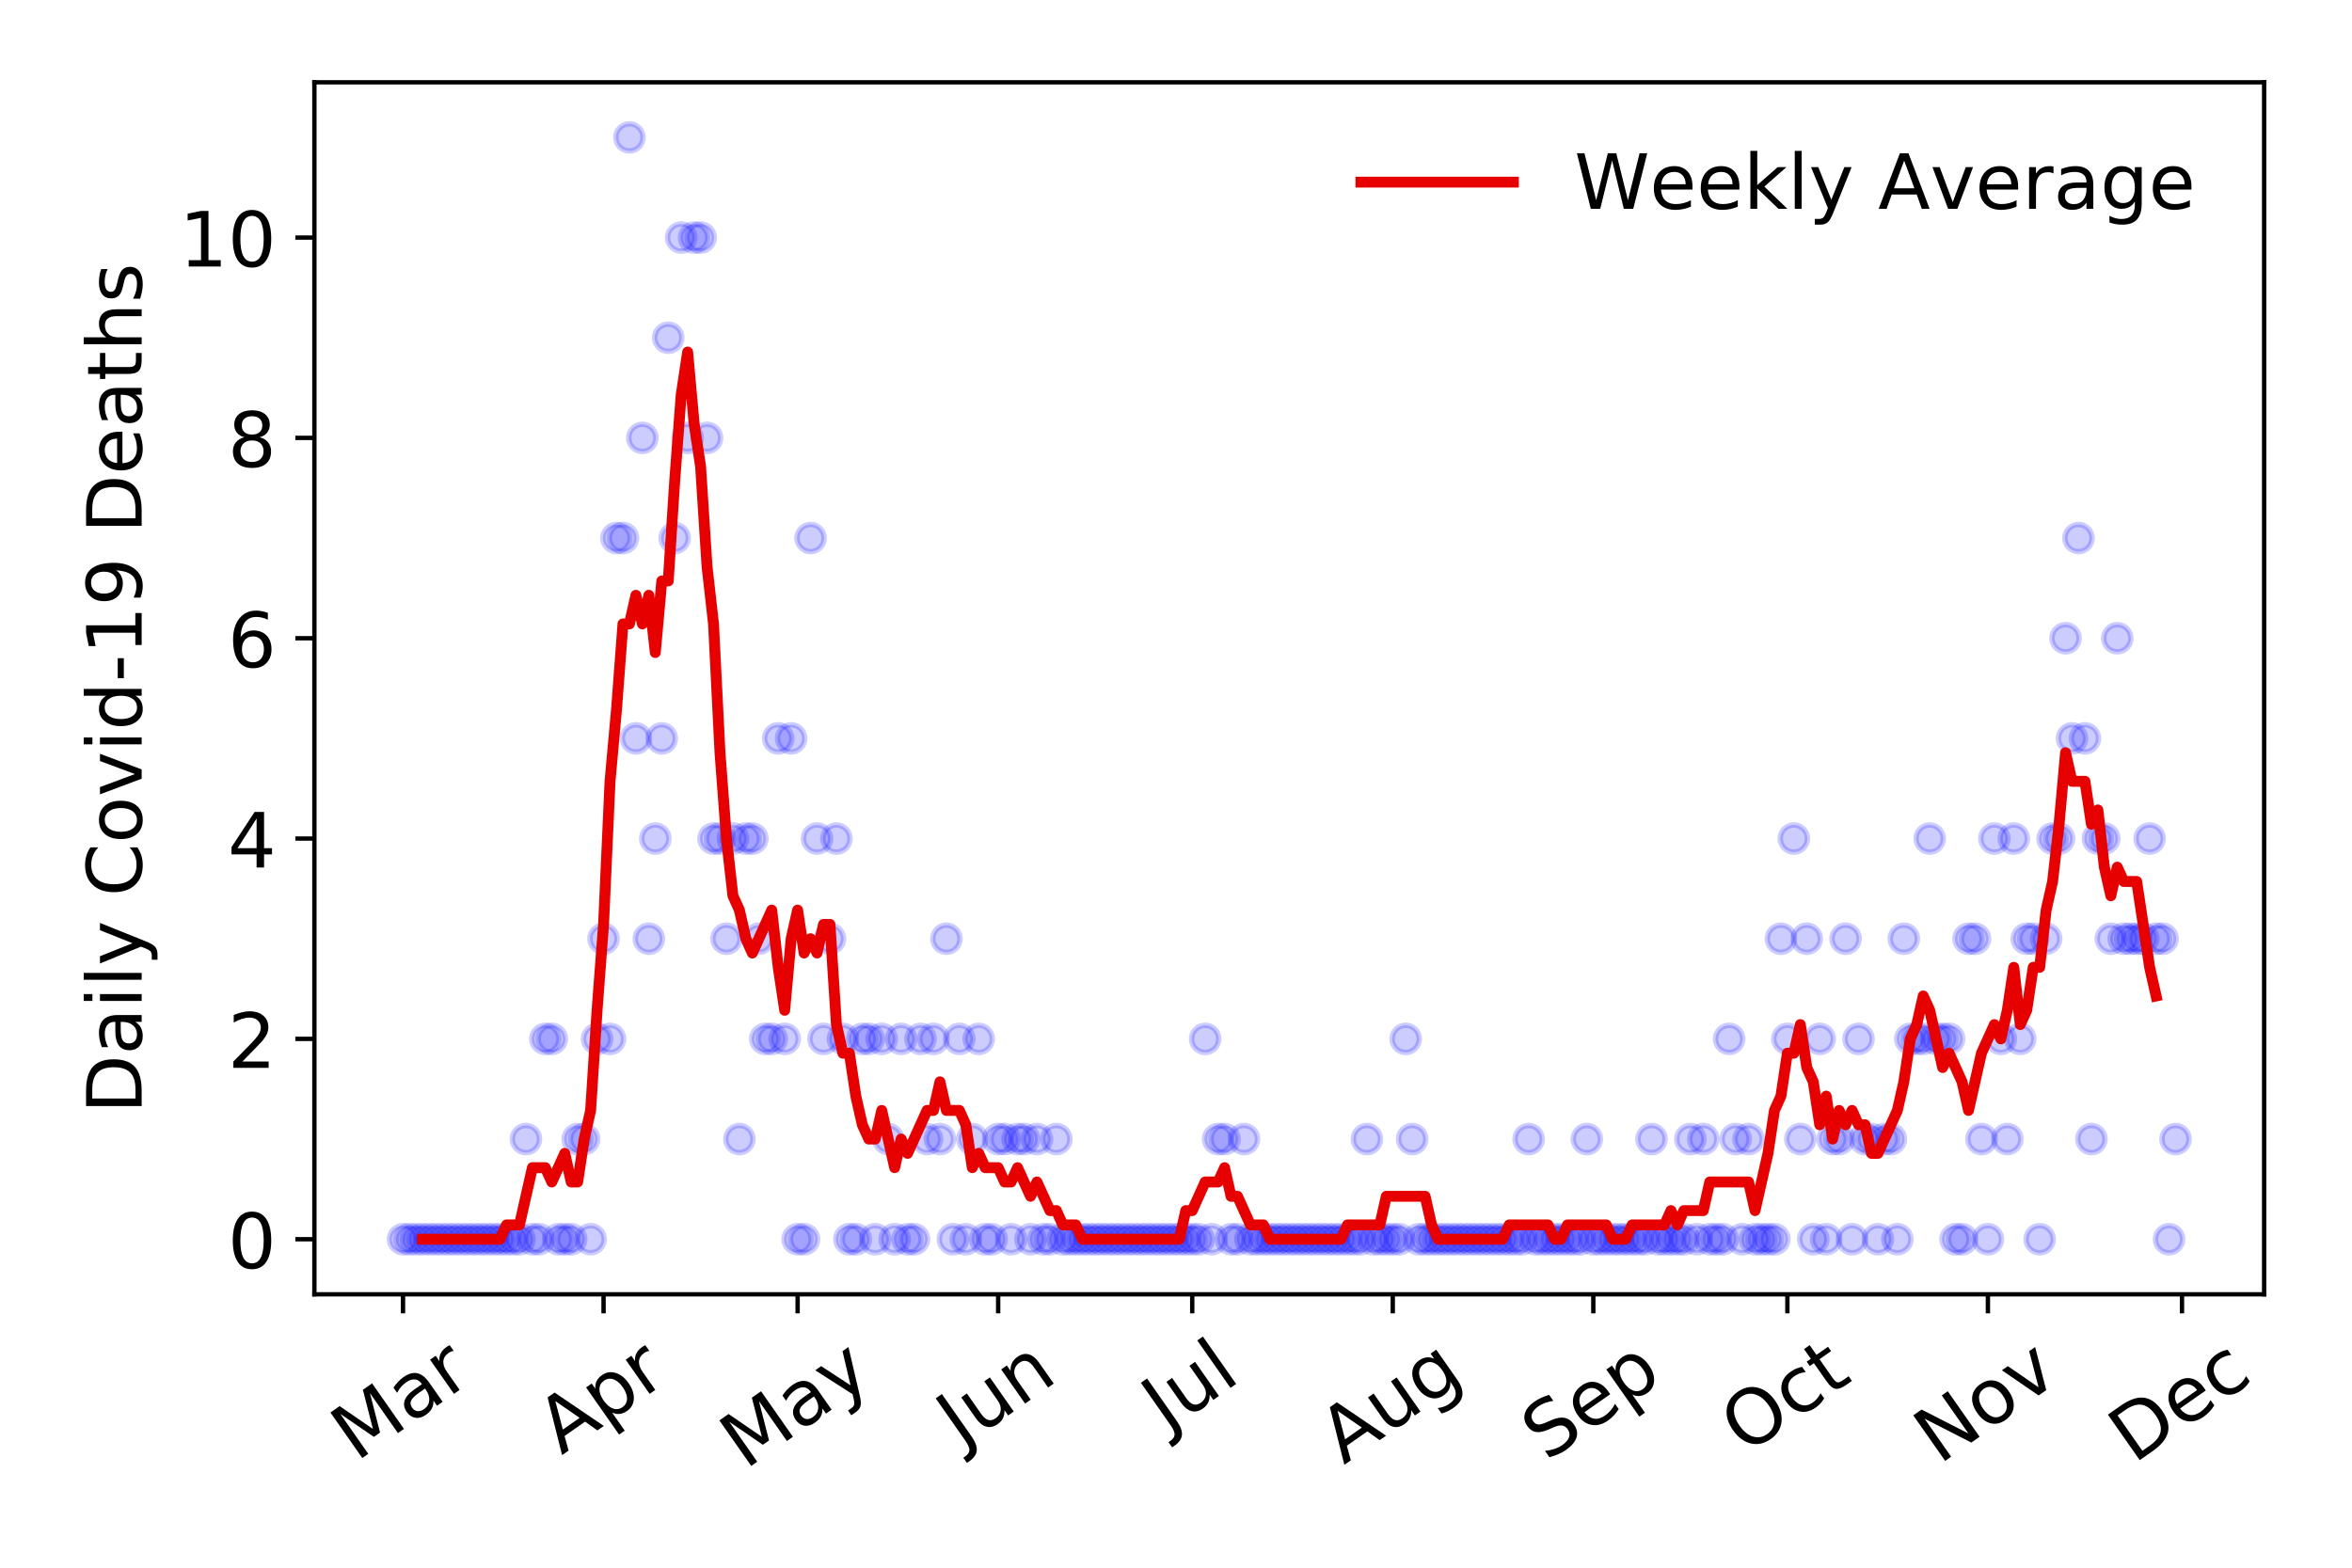 <?xml version="1.0" encoding="utf-8" standalone="no"?>
<!DOCTYPE svg PUBLIC "-//W3C//DTD SVG 1.1//EN"
  "http://www.w3.org/Graphics/SVG/1.1/DTD/svg11.dtd">
<!-- Created with matplotlib (https://matplotlib.org/) -->
<svg height="288pt" version="1.1" viewBox="0 0 432 288" width="432pt" xmlns="http://www.w3.org/2000/svg" xmlns:xlink="http://www.w3.org/1999/xlink">
 <defs>
  <style type="text/css">
*{stroke-linecap:butt;stroke-linejoin:round;}
  </style>
 </defs>
 <g id="figure_1">
  <g id="patch_1">
   <path d="M 0 288 
L 432 288 
L 432 0 
L 0 0 
z
" style="fill:#ffffff;"/>
  </g>
  <g id="axes_1">
   <g id="patch_2">
    <path d="M 57.745 237.778 
L 415.863 237.778 
L 415.863 15.12 
L 57.745 15.12 
z
" style="fill:#ffffff;"/>
   </g>
   <g id="matplotlib.axis_1">
    <g id="xtick_1">
     <g id="line2d_1">
      <defs>
       <path d="M 0 0 
L 0 3.5 
" id="mbaca3b5990" style="stroke:#000000;stroke-width:0.8;"/>
      </defs>
      <g>
       <use style="stroke:#000000;stroke-width:0.8;" x="74.023" xlink:href="#mbaca3b5990" y="237.778"/>
      </g>
     </g>
     <g id="text_1">
      <!-- Mar -->
      <defs>
       <path d="M 9.812 72.906 
L 24.516 72.906 
L 43.109 23.297 
L 61.812 72.906 
L 76.516 72.906 
L 76.516 0 
L 66.891 0 
L 66.891 64.016 
L 48.094 14.016 
L 38.188 14.016 
L 19.391 64.016 
L 19.391 0 
L 9.812 0 
z
" id="DejaVuSans-77"/>
       <path d="M 34.281 27.484 
Q 23.391 27.484 19.188 25 
Q 14.984 22.516 14.984 16.5 
Q 14.984 11.719 18.141 8.906 
Q 21.297 6.109 26.703 6.109 
Q 34.188 6.109 38.703 11.406 
Q 43.219 16.703 43.219 25.484 
L 43.219 27.484 
z
M 52.203 31.203 
L 52.203 0 
L 43.219 0 
L 43.219 8.297 
Q 40.141 3.328 35.547 0.953 
Q 30.953 -1.422 24.312 -1.422 
Q 15.922 -1.422 10.953 3.297 
Q 6 8.016 6 15.922 
Q 6 25.141 12.172 29.828 
Q 18.359 34.516 30.609 34.516 
L 43.219 34.516 
L 43.219 35.406 
Q 43.219 41.609 39.141 45 
Q 35.062 48.391 27.688 48.391 
Q 23 48.391 18.547 47.266 
Q 14.109 46.141 10.016 43.891 
L 10.016 52.203 
Q 14.938 54.109 19.578 55.047 
Q 24.219 56 28.609 56 
Q 40.484 56 46.344 49.844 
Q 52.203 43.703 52.203 31.203 
z
" id="DejaVuSans-97"/>
       <path d="M 41.109 46.297 
Q 39.594 47.172 37.812 47.578 
Q 36.031 48 33.891 48 
Q 26.266 48 22.188 43.047 
Q 18.109 38.094 18.109 28.812 
L 18.109 0 
L 9.078 0 
L 9.078 54.688 
L 18.109 54.688 
L 18.109 46.188 
Q 20.953 51.172 25.484 53.578 
Q 30.031 56 36.531 56 
Q 37.453 56 38.578 55.875 
Q 39.703 55.766 41.062 55.516 
z
" id="DejaVuSans-114"/>
      </defs>
      <g transform="translate(65.42 268.643)rotate(-35)scale(0.14 -0.14)">
       <use xlink:href="#DejaVuSans-77"/>
       <use x="86.279" xlink:href="#DejaVuSans-97"/>
       <use x="147.559" xlink:href="#DejaVuSans-114"/>
      </g>
     </g>
    </g>
    <g id="xtick_2">
     <g id="line2d_2">
      <g>
       <use style="stroke:#000000;stroke-width:0.8;" x="110.857" xlink:href="#mbaca3b5990" y="237.778"/>
      </g>
     </g>
     <g id="text_2">
      <!-- Apr -->
      <defs>
       <path d="M 34.188 63.188 
L 20.797 26.906 
L 47.609 26.906 
z
M 28.609 72.906 
L 39.797 72.906 
L 67.578 0 
L 57.328 0 
L 50.688 18.703 
L 17.828 18.703 
L 11.188 0 
L 0.781 0 
z
" id="DejaVuSans-65"/>
       <path d="M 18.109 8.203 
L 18.109 -20.797 
L 9.078 -20.797 
L 9.078 54.688 
L 18.109 54.688 
L 18.109 46.391 
Q 20.953 51.266 25.266 53.625 
Q 29.594 56 35.594 56 
Q 45.562 56 51.781 48.094 
Q 58.016 40.188 58.016 27.297 
Q 58.016 14.406 51.781 6.484 
Q 45.562 -1.422 35.594 -1.422 
Q 29.594 -1.422 25.266 0.953 
Q 20.953 3.328 18.109 8.203 
z
M 48.688 27.297 
Q 48.688 37.203 44.609 42.844 
Q 40.531 48.484 33.406 48.484 
Q 26.266 48.484 22.188 42.844 
Q 18.109 37.203 18.109 27.297 
Q 18.109 17.391 22.188 11.75 
Q 26.266 6.109 33.406 6.109 
Q 40.531 6.109 44.609 11.75 
Q 48.688 17.391 48.688 27.297 
z
" id="DejaVuSans-112"/>
      </defs>
      <g transform="translate(103.153 267.384)rotate(-35)scale(0.14 -0.14)">
       <use xlink:href="#DejaVuSans-65"/>
       <use x="68.408" xlink:href="#DejaVuSans-112"/>
       <use x="131.885" xlink:href="#DejaVuSans-114"/>
      </g>
     </g>
    </g>
    <g id="xtick_3">
     <g id="line2d_3">
      <g>
       <use style="stroke:#000000;stroke-width:0.8;" x="146.502" xlink:href="#mbaca3b5990" y="237.778"/>
      </g>
     </g>
     <g id="text_3">
      <!-- May -->
      <defs>
       <path d="M 32.172 -5.078 
Q 28.375 -14.844 24.75 -17.812 
Q 21.141 -20.797 15.094 -20.797 
L 7.906 -20.797 
L 7.906 -13.281 
L 13.188 -13.281 
Q 16.891 -13.281 18.938 -11.516 
Q 21 -9.766 23.484 -3.219 
L 25.094 0.875 
L 2.984 54.688 
L 12.5 54.688 
L 29.594 11.922 
L 46.688 54.688 
L 56.203 54.688 
z
" id="DejaVuSans-121"/>
      </defs>
      <g transform="translate(136.863 270.094)rotate(-35)scale(0.14 -0.14)">
       <use xlink:href="#DejaVuSans-77"/>
       <use x="86.279" xlink:href="#DejaVuSans-97"/>
       <use x="147.559" xlink:href="#DejaVuSans-121"/>
      </g>
     </g>
    </g>
    <g id="xtick_4">
     <g id="line2d_4">
      <g>
       <use style="stroke:#000000;stroke-width:0.8;" x="183.336" xlink:href="#mbaca3b5990" y="237.778"/>
      </g>
     </g>
     <g id="text_4">
      <!-- Jun -->
      <defs>
       <path d="M 9.812 72.906 
L 19.672 72.906 
L 19.672 5.078 
Q 19.672 -8.109 14.672 -14.062 
Q 9.672 -20.016 -1.422 -20.016 
L -5.172 -20.016 
L -5.172 -11.719 
L -2.094 -11.719 
Q 4.438 -11.719 7.125 -8.047 
Q 9.812 -4.391 9.812 5.078 
z
" id="DejaVuSans-74"/>
       <path d="M 8.5 21.578 
L 8.5 54.688 
L 17.484 54.688 
L 17.484 21.922 
Q 17.484 14.156 20.5 10.266 
Q 23.531 6.391 29.594 6.391 
Q 36.859 6.391 41.078 11.031 
Q 45.312 15.672 45.312 23.688 
L 45.312 54.688 
L 54.297 54.688 
L 54.297 0 
L 45.312 0 
L 45.312 8.406 
Q 42.047 3.422 37.719 1 
Q 33.406 -1.422 27.688 -1.422 
Q 18.266 -1.422 13.375 4.438 
Q 8.5 10.297 8.5 21.578 
z
M 31.109 56 
z
" id="DejaVuSans-117"/>
       <path d="M 54.891 33.016 
L 54.891 0 
L 45.906 0 
L 45.906 32.719 
Q 45.906 40.484 42.875 44.328 
Q 39.844 48.188 33.797 48.188 
Q 26.516 48.188 22.312 43.547 
Q 18.109 38.922 18.109 30.906 
L 18.109 0 
L 9.078 0 
L 9.078 54.688 
L 18.109 54.688 
L 18.109 46.188 
Q 21.344 51.125 25.703 53.562 
Q 30.078 56 35.797 56 
Q 45.219 56 50.047 50.172 
Q 54.891 44.344 54.891 33.016 
z
" id="DejaVuSans-110"/>
      </defs>
      <g transform="translate(176.592 266.039)rotate(-35)scale(0.14 -0.14)">
       <use xlink:href="#DejaVuSans-74"/>
       <use x="29.492" xlink:href="#DejaVuSans-117"/>
       <use x="92.871" xlink:href="#DejaVuSans-110"/>
      </g>
     </g>
    </g>
    <g id="xtick_5">
     <g id="line2d_5">
      <g>
       <use style="stroke:#000000;stroke-width:0.8;" x="218.981" xlink:href="#mbaca3b5990" y="237.778"/>
      </g>
     </g>
     <g id="text_5">
      <!-- Jul -->
      <defs>
       <path d="M 9.422 75.984 
L 18.406 75.984 
L 18.406 0 
L 9.422 0 
z
" id="DejaVuSans-108"/>
      </defs>
      <g transform="translate(214.278 263.181)rotate(-35)scale(0.14 -0.14)">
       <use xlink:href="#DejaVuSans-74"/>
       <use x="29.492" xlink:href="#DejaVuSans-117"/>
       <use x="92.871" xlink:href="#DejaVuSans-108"/>
      </g>
     </g>
    </g>
    <g id="xtick_6">
     <g id="line2d_6">
      <g>
       <use style="stroke:#000000;stroke-width:0.8;" x="255.815" xlink:href="#mbaca3b5990" y="237.778"/>
      </g>
     </g>
     <g id="text_6">
      <!-- Aug -->
      <defs>
       <path d="M 45.406 27.984 
Q 45.406 37.75 41.375 43.109 
Q 37.359 48.484 30.078 48.484 
Q 22.859 48.484 18.828 43.109 
Q 14.797 37.75 14.797 27.984 
Q 14.797 18.266 18.828 12.891 
Q 22.859 7.516 30.078 7.516 
Q 37.359 7.516 41.375 12.891 
Q 45.406 18.266 45.406 27.984 
z
M 54.391 6.781 
Q 54.391 -7.172 48.188 -13.984 
Q 42 -20.797 29.203 -20.797 
Q 24.469 -20.797 20.266 -20.094 
Q 16.062 -19.391 12.109 -17.922 
L 12.109 -9.188 
Q 16.062 -11.328 19.922 -12.344 
Q 23.781 -13.375 27.781 -13.375 
Q 36.625 -13.375 41.016 -8.766 
Q 45.406 -4.156 45.406 5.172 
L 45.406 9.625 
Q 42.625 4.781 38.281 2.391 
Q 33.938 0 27.875 0 
Q 17.828 0 11.672 7.656 
Q 5.516 15.328 5.516 27.984 
Q 5.516 40.672 11.672 48.328 
Q 17.828 56 27.875 56 
Q 33.938 56 38.281 53.609 
Q 42.625 51.219 45.406 46.391 
L 45.406 54.688 
L 54.391 54.688 
z
" id="DejaVuSans-103"/>
      </defs>
      <g transform="translate(246.834 269.172)rotate(-35)scale(0.14 -0.14)">
       <use xlink:href="#DejaVuSans-65"/>
       <use x="68.408" xlink:href="#DejaVuSans-117"/>
       <use x="131.787" xlink:href="#DejaVuSans-103"/>
      </g>
     </g>
    </g>
    <g id="xtick_7">
     <g id="line2d_7">
      <g>
       <use style="stroke:#000000;stroke-width:0.8;" x="292.648" xlink:href="#mbaca3b5990" y="237.778"/>
      </g>
     </g>
     <g id="text_7">
      <!-- Sep -->
      <defs>
       <path d="M 53.516 70.516 
L 53.516 60.891 
Q 47.906 63.578 42.922 64.891 
Q 37.938 66.219 33.297 66.219 
Q 25.25 66.219 20.875 63.094 
Q 16.5 59.969 16.5 54.203 
Q 16.5 49.359 19.406 46.891 
Q 22.312 44.438 30.422 42.922 
L 36.375 41.703 
Q 47.406 39.594 52.656 34.297 
Q 57.906 29 57.906 20.125 
Q 57.906 9.516 50.797 4.047 
Q 43.703 -1.422 29.984 -1.422 
Q 24.812 -1.422 18.969 -0.25 
Q 13.141 0.922 6.891 3.219 
L 6.891 13.375 
Q 12.891 10.016 18.656 8.297 
Q 24.422 6.594 29.984 6.594 
Q 38.422 6.594 43.016 9.906 
Q 47.609 13.234 47.609 19.391 
Q 47.609 24.75 44.312 27.781 
Q 41.016 30.812 33.5 32.328 
L 27.484 33.5 
Q 16.453 35.688 11.516 40.375 
Q 6.594 45.062 6.594 53.422 
Q 6.594 63.094 13.406 68.656 
Q 20.219 74.219 32.172 74.219 
Q 37.312 74.219 42.625 73.281 
Q 47.953 72.359 53.516 70.516 
z
" id="DejaVuSans-83"/>
       <path d="M 56.203 29.594 
L 56.203 25.203 
L 14.891 25.203 
Q 15.484 15.922 20.484 11.062 
Q 25.484 6.203 34.422 6.203 
Q 39.594 6.203 44.453 7.469 
Q 49.312 8.734 54.109 11.281 
L 54.109 2.781 
Q 49.266 0.734 44.188 -0.344 
Q 39.109 -1.422 33.891 -1.422 
Q 20.797 -1.422 13.156 6.188 
Q 5.516 13.812 5.516 26.812 
Q 5.516 40.234 12.766 48.109 
Q 20.016 56 32.328 56 
Q 43.359 56 49.781 48.891 
Q 56.203 41.797 56.203 29.594 
z
M 47.219 32.234 
Q 47.125 39.594 43.094 43.984 
Q 39.062 48.391 32.422 48.391 
Q 24.906 48.391 20.391 44.141 
Q 15.875 39.891 15.188 32.172 
z
" id="DejaVuSans-101"/>
      </defs>
      <g transform="translate(284.055 268.629)rotate(-35)scale(0.14 -0.14)">
       <use xlink:href="#DejaVuSans-83"/>
       <use x="63.477" xlink:href="#DejaVuSans-101"/>
       <use x="125" xlink:href="#DejaVuSans-112"/>
      </g>
     </g>
    </g>
    <g id="xtick_8">
     <g id="line2d_8">
      <g>
       <use style="stroke:#000000;stroke-width:0.8;" x="328.294" xlink:href="#mbaca3b5990" y="237.778"/>
      </g>
     </g>
     <g id="text_8">
      <!-- Oct -->
      <defs>
       <path d="M 39.406 66.219 
Q 28.656 66.219 22.328 58.203 
Q 16.016 50.203 16.016 36.375 
Q 16.016 22.609 22.328 14.594 
Q 28.656 6.594 39.406 6.594 
Q 50.141 6.594 56.422 14.594 
Q 62.703 22.609 62.703 36.375 
Q 62.703 50.203 56.422 58.203 
Q 50.141 66.219 39.406 66.219 
z
M 39.406 74.219 
Q 54.734 74.219 63.906 63.938 
Q 73.094 53.656 73.094 36.375 
Q 73.094 19.141 63.906 8.859 
Q 54.734 -1.422 39.406 -1.422 
Q 24.031 -1.422 14.812 8.828 
Q 5.609 19.094 5.609 36.375 
Q 5.609 53.656 14.812 63.938 
Q 24.031 74.219 39.406 74.219 
z
" id="DejaVuSans-79"/>
       <path d="M 48.781 52.594 
L 48.781 44.188 
Q 44.969 46.297 41.141 47.344 
Q 37.312 48.391 33.406 48.391 
Q 24.656 48.391 19.812 42.844 
Q 14.984 37.312 14.984 27.297 
Q 14.984 17.281 19.812 11.734 
Q 24.656 6.203 33.406 6.203 
Q 37.312 6.203 41.141 7.25 
Q 44.969 8.297 48.781 10.406 
L 48.781 2.094 
Q 45.016 0.344 40.984 -0.531 
Q 36.969 -1.422 32.422 -1.422 
Q 20.062 -1.422 12.781 6.344 
Q 5.516 14.109 5.516 27.297 
Q 5.516 40.672 12.859 48.328 
Q 20.219 56 33.016 56 
Q 37.156 56 41.109 55.141 
Q 45.062 54.297 48.781 52.594 
z
" id="DejaVuSans-99"/>
       <path d="M 18.312 70.219 
L 18.312 54.688 
L 36.812 54.688 
L 36.812 47.703 
L 18.312 47.703 
L 18.312 18.016 
Q 18.312 11.328 20.141 9.422 
Q 21.969 7.516 27.594 7.516 
L 36.812 7.516 
L 36.812 0 
L 27.594 0 
Q 17.188 0 13.234 3.875 
Q 9.281 7.766 9.281 18.016 
L 9.281 47.703 
L 2.688 47.703 
L 2.688 54.688 
L 9.281 54.688 
L 9.281 70.219 
z
" id="DejaVuSans-116"/>
      </defs>
      <g transform="translate(320.595 267.377)rotate(-35)scale(0.14 -0.14)">
       <use xlink:href="#DejaVuSans-79"/>
       <use x="78.711" xlink:href="#DejaVuSans-99"/>
       <use x="133.691" xlink:href="#DejaVuSans-116"/>
      </g>
     </g>
    </g>
    <g id="xtick_9">
     <g id="line2d_9">
      <g>
       <use style="stroke:#000000;stroke-width:0.8;" x="365.127" xlink:href="#mbaca3b5990" y="237.778"/>
      </g>
     </g>
     <g id="text_9">
      <!-- Nov -->
      <defs>
       <path d="M 9.812 72.906 
L 23.094 72.906 
L 55.422 11.922 
L 55.422 72.906 
L 64.984 72.906 
L 64.984 0 
L 51.703 0 
L 19.391 60.984 
L 19.391 0 
L 9.812 0 
z
" id="DejaVuSans-78"/>
       <path d="M 30.609 48.391 
Q 23.391 48.391 19.188 42.75 
Q 14.984 37.109 14.984 27.297 
Q 14.984 17.484 19.156 11.844 
Q 23.344 6.203 30.609 6.203 
Q 37.797 6.203 41.984 11.859 
Q 46.188 17.531 46.188 27.297 
Q 46.188 37.016 41.984 42.703 
Q 37.797 48.391 30.609 48.391 
z
M 30.609 56 
Q 42.328 56 49.016 48.375 
Q 55.719 40.766 55.719 27.297 
Q 55.719 13.875 49.016 6.219 
Q 42.328 -1.422 30.609 -1.422 
Q 18.844 -1.422 12.172 6.219 
Q 5.516 13.875 5.516 27.297 
Q 5.516 40.766 12.172 48.375 
Q 18.844 56 30.609 56 
z
" id="DejaVuSans-111"/>
       <path d="M 2.984 54.688 
L 12.5 54.688 
L 29.594 8.797 
L 46.688 54.688 
L 56.203 54.688 
L 35.688 0 
L 23.484 0 
z
" id="DejaVuSans-118"/>
      </defs>
      <g transform="translate(356.151 269.166)rotate(-35)scale(0.14 -0.14)">
       <use xlink:href="#DejaVuSans-78"/>
       <use x="74.805" xlink:href="#DejaVuSans-111"/>
       <use x="135.986" xlink:href="#DejaVuSans-118"/>
      </g>
     </g>
    </g>
    <g id="xtick_10">
     <g id="line2d_10">
      <g>
       <use style="stroke:#000000;stroke-width:0.8;" x="400.773" xlink:href="#mbaca3b5990" y="237.778"/>
      </g>
     </g>
     <g id="text_10">
      <!-- Dec -->
      <defs>
       <path d="M 19.672 64.797 
L 19.672 8.109 
L 31.594 8.109 
Q 46.688 8.109 53.688 14.938 
Q 60.688 21.781 60.688 36.531 
Q 60.688 51.172 53.688 57.984 
Q 46.688 64.797 31.594 64.797 
z
M 9.812 72.906 
L 30.078 72.906 
Q 51.266 72.906 61.172 64.094 
Q 71.094 55.281 71.094 36.531 
Q 71.094 17.672 61.125 8.828 
Q 51.172 0 30.078 0 
L 9.812 0 
z
" id="DejaVuSans-68"/>
      </defs>
      <g transform="translate(391.892 269.032)rotate(-35)scale(0.14 -0.14)">
       <use xlink:href="#DejaVuSans-68"/>
       <use x="77.002" xlink:href="#DejaVuSans-101"/>
       <use x="138.525" xlink:href="#DejaVuSans-99"/>
      </g>
     </g>
    </g>
   </g>
   <g id="matplotlib.axis_2">
    <g id="ytick_1">
     <g id="line2d_11">
      <defs>
       <path d="M 0 0 
L -3.5 0 
" id="m68e676a64f" style="stroke:#000000;stroke-width:0.8;"/>
      </defs>
      <g>
       <use style="stroke:#000000;stroke-width:0.8;" x="57.745" xlink:href="#m68e676a64f" y="227.657"/>
      </g>
     </g>
     <g id="text_11">
      <!-- 0 -->
      <defs>
       <path d="M 31.781 66.406 
Q 24.172 66.406 20.328 58.906 
Q 16.5 51.422 16.5 36.375 
Q 16.5 21.391 20.328 13.891 
Q 24.172 6.391 31.781 6.391 
Q 39.453 6.391 43.281 13.891 
Q 47.125 21.391 47.125 36.375 
Q 47.125 51.422 43.281 58.906 
Q 39.453 66.406 31.781 66.406 
z
M 31.781 74.219 
Q 44.047 74.219 50.516 64.516 
Q 56.984 54.828 56.984 36.375 
Q 56.984 17.969 50.516 8.266 
Q 44.047 -1.422 31.781 -1.422 
Q 19.531 -1.422 13.062 8.266 
Q 6.594 17.969 6.594 36.375 
Q 6.594 54.828 13.062 64.516 
Q 19.531 74.219 31.781 74.219 
z
" id="DejaVuSans-48"/>
      </defs>
      <g transform="translate(41.837 232.976)scale(0.14 -0.14)">
       <use xlink:href="#DejaVuSans-48"/>
      </g>
     </g>
    </g>
    <g id="ytick_2">
     <g id="line2d_12">
      <g>
       <use style="stroke:#000000;stroke-width:0.8;" x="57.745" xlink:href="#m68e676a64f" y="190.854"/>
      </g>
     </g>
     <g id="text_12">
      <!-- 2 -->
      <defs>
       <path d="M 19.188 8.297 
L 53.609 8.297 
L 53.609 0 
L 7.328 0 
L 7.328 8.297 
Q 12.938 14.109 22.625 23.891 
Q 32.328 33.688 34.812 36.531 
Q 39.547 41.844 41.422 45.531 
Q 43.312 49.219 43.312 52.781 
Q 43.312 58.594 39.234 62.25 
Q 35.156 65.922 28.609 65.922 
Q 23.969 65.922 18.812 64.312 
Q 13.672 62.703 7.812 59.422 
L 7.812 69.391 
Q 13.766 71.781 18.938 73 
Q 24.125 74.219 28.422 74.219 
Q 39.75 74.219 46.484 68.547 
Q 53.219 62.891 53.219 53.422 
Q 53.219 48.922 51.531 44.891 
Q 49.859 40.875 45.406 35.406 
Q 44.188 33.984 37.641 27.219 
Q 31.109 20.453 19.188 8.297 
z
" id="DejaVuSans-50"/>
      </defs>
      <g transform="translate(41.837 196.173)scale(0.14 -0.14)">
       <use xlink:href="#DejaVuSans-50"/>
      </g>
     </g>
    </g>
    <g id="ytick_3">
     <g id="line2d_13">
      <g>
       <use style="stroke:#000000;stroke-width:0.8;" x="57.745" xlink:href="#m68e676a64f" y="154.051"/>
      </g>
     </g>
     <g id="text_13">
      <!-- 4 -->
      <defs>
       <path d="M 37.797 64.312 
L 12.891 25.391 
L 37.797 25.391 
z
M 35.203 72.906 
L 47.609 72.906 
L 47.609 25.391 
L 58.016 25.391 
L 58.016 17.188 
L 47.609 17.188 
L 47.609 0 
L 37.797 0 
L 37.797 17.188 
L 4.891 17.188 
L 4.891 26.703 
z
" id="DejaVuSans-52"/>
      </defs>
      <g transform="translate(41.837 159.37)scale(0.14 -0.14)">
       <use xlink:href="#DejaVuSans-52"/>
      </g>
     </g>
    </g>
    <g id="ytick_4">
     <g id="line2d_14">
      <g>
       <use style="stroke:#000000;stroke-width:0.8;" x="57.745" xlink:href="#m68e676a64f" y="117.248"/>
      </g>
     </g>
     <g id="text_14">
      <!-- 6 -->
      <defs>
       <path d="M 33.016 40.375 
Q 26.375 40.375 22.484 35.828 
Q 18.609 31.297 18.609 23.391 
Q 18.609 15.531 22.484 10.953 
Q 26.375 6.391 33.016 6.391 
Q 39.656 6.391 43.531 10.953 
Q 47.406 15.531 47.406 23.391 
Q 47.406 31.297 43.531 35.828 
Q 39.656 40.375 33.016 40.375 
z
M 52.594 71.297 
L 52.594 62.312 
Q 48.875 64.062 45.094 64.984 
Q 41.312 65.922 37.594 65.922 
Q 27.828 65.922 22.672 59.328 
Q 17.531 52.734 16.797 39.406 
Q 19.672 43.656 24.016 45.922 
Q 28.375 48.188 33.594 48.188 
Q 44.578 48.188 50.953 41.516 
Q 57.328 34.859 57.328 23.391 
Q 57.328 12.156 50.688 5.359 
Q 44.047 -1.422 33.016 -1.422 
Q 20.359 -1.422 13.672 8.266 
Q 6.984 17.969 6.984 36.375 
Q 6.984 53.656 15.188 63.938 
Q 23.391 74.219 37.203 74.219 
Q 40.922 74.219 44.703 73.484 
Q 48.484 72.75 52.594 71.297 
z
" id="DejaVuSans-54"/>
      </defs>
      <g transform="translate(41.837 122.567)scale(0.14 -0.14)">
       <use xlink:href="#DejaVuSans-54"/>
      </g>
     </g>
    </g>
    <g id="ytick_5">
     <g id="line2d_15">
      <g>
       <use style="stroke:#000000;stroke-width:0.8;" x="57.745" xlink:href="#m68e676a64f" y="80.445"/>
      </g>
     </g>
     <g id="text_15">
      <!-- 8 -->
      <defs>
       <path d="M 31.781 34.625 
Q 24.75 34.625 20.719 30.859 
Q 16.703 27.094 16.703 20.516 
Q 16.703 13.922 20.719 10.156 
Q 24.75 6.391 31.781 6.391 
Q 38.812 6.391 42.859 10.172 
Q 46.922 13.969 46.922 20.516 
Q 46.922 27.094 42.891 30.859 
Q 38.875 34.625 31.781 34.625 
z
M 21.922 38.812 
Q 15.578 40.375 12.031 44.719 
Q 8.5 49.078 8.5 55.328 
Q 8.5 64.062 14.719 69.141 
Q 20.953 74.219 31.781 74.219 
Q 42.672 74.219 48.875 69.141 
Q 55.078 64.062 55.078 55.328 
Q 55.078 49.078 51.531 44.719 
Q 48 40.375 41.703 38.812 
Q 48.828 37.156 52.797 32.312 
Q 56.781 27.484 56.781 20.516 
Q 56.781 9.906 50.312 4.234 
Q 43.844 -1.422 31.781 -1.422 
Q 19.734 -1.422 13.25 4.234 
Q 6.781 9.906 6.781 20.516 
Q 6.781 27.484 10.781 32.312 
Q 14.797 37.156 21.922 38.812 
z
M 18.312 54.391 
Q 18.312 48.734 21.844 45.562 
Q 25.391 42.391 31.781 42.391 
Q 38.141 42.391 41.719 45.562 
Q 45.312 48.734 45.312 54.391 
Q 45.312 60.062 41.719 63.234 
Q 38.141 66.406 31.781 66.406 
Q 25.391 66.406 21.844 63.234 
Q 18.312 60.062 18.312 54.391 
z
" id="DejaVuSans-56"/>
      </defs>
      <g transform="translate(41.837 85.764)scale(0.14 -0.14)">
       <use xlink:href="#DejaVuSans-56"/>
      </g>
     </g>
    </g>
    <g id="ytick_6">
     <g id="line2d_16">
      <g>
       <use style="stroke:#000000;stroke-width:0.8;" x="57.745" xlink:href="#m68e676a64f" y="43.642"/>
      </g>
     </g>
     <g id="text_16">
      <!-- 10 -->
      <defs>
       <path d="M 12.406 8.297 
L 28.516 8.297 
L 28.516 63.922 
L 10.984 60.406 
L 10.984 69.391 
L 28.422 72.906 
L 38.281 72.906 
L 38.281 8.297 
L 54.391 8.297 
L 54.391 0 
L 12.406 0 
z
" id="DejaVuSans-49"/>
      </defs>
      <g transform="translate(32.93 48.961)scale(0.14 -0.14)">
       <use xlink:href="#DejaVuSans-49"/>
       <use x="63.623" xlink:href="#DejaVuSans-48"/>
      </g>
     </g>
    </g>
    <g id="text_17">
     <!-- Daily Covid-19 Deaths -->
     <defs>
      <path d="M 9.422 54.688 
L 18.406 54.688 
L 18.406 0 
L 9.422 0 
z
M 9.422 75.984 
L 18.406 75.984 
L 18.406 64.594 
L 9.422 64.594 
z
" id="DejaVuSans-105"/>
      <path id="DejaVuSans-32"/>
      <path d="M 64.406 67.281 
L 64.406 56.891 
Q 59.422 61.531 53.781 63.812 
Q 48.141 66.109 41.797 66.109 
Q 29.297 66.109 22.656 58.469 
Q 16.016 50.828 16.016 36.375 
Q 16.016 21.969 22.656 14.328 
Q 29.297 6.688 41.797 6.688 
Q 48.141 6.688 53.781 8.984 
Q 59.422 11.281 64.406 15.922 
L 64.406 5.609 
Q 59.234 2.094 53.438 0.328 
Q 47.656 -1.422 41.219 -1.422 
Q 24.656 -1.422 15.125 8.703 
Q 5.609 18.844 5.609 36.375 
Q 5.609 53.953 15.125 64.078 
Q 24.656 74.219 41.219 74.219 
Q 47.75 74.219 53.531 72.484 
Q 59.328 70.75 64.406 67.281 
z
" id="DejaVuSans-67"/>
      <path d="M 45.406 46.391 
L 45.406 75.984 
L 54.391 75.984 
L 54.391 0 
L 45.406 0 
L 45.406 8.203 
Q 42.578 3.328 38.25 0.953 
Q 33.938 -1.422 27.875 -1.422 
Q 17.969 -1.422 11.734 6.484 
Q 5.516 14.406 5.516 27.297 
Q 5.516 40.188 11.734 48.094 
Q 17.969 56 27.875 56 
Q 33.938 56 38.25 53.625 
Q 42.578 51.266 45.406 46.391 
z
M 14.797 27.297 
Q 14.797 17.391 18.875 11.75 
Q 22.953 6.109 30.078 6.109 
Q 37.203 6.109 41.297 11.75 
Q 45.406 17.391 45.406 27.297 
Q 45.406 37.203 41.297 42.844 
Q 37.203 48.484 30.078 48.484 
Q 22.953 48.484 18.875 42.844 
Q 14.797 37.203 14.797 27.297 
z
" id="DejaVuSans-100"/>
      <path d="M 4.891 31.391 
L 31.203 31.391 
L 31.203 23.391 
L 4.891 23.391 
z
" id="DejaVuSans-45"/>
      <path d="M 10.984 1.516 
L 10.984 10.5 
Q 14.703 8.734 18.5 7.812 
Q 22.312 6.891 25.984 6.891 
Q 35.75 6.891 40.891 13.453 
Q 46.047 20.016 46.781 33.406 
Q 43.953 29.203 39.594 26.953 
Q 35.25 24.703 29.984 24.703 
Q 19.047 24.703 12.672 31.312 
Q 6.297 37.938 6.297 49.422 
Q 6.297 60.641 12.938 67.422 
Q 19.578 74.219 30.609 74.219 
Q 43.266 74.219 49.922 64.516 
Q 56.594 54.828 56.594 36.375 
Q 56.594 19.141 48.406 8.859 
Q 40.234 -1.422 26.422 -1.422 
Q 22.703 -1.422 18.891 -0.688 
Q 15.094 0.047 10.984 1.516 
z
M 30.609 32.422 
Q 37.25 32.422 41.125 36.953 
Q 45.016 41.5 45.016 49.422 
Q 45.016 57.281 41.125 61.844 
Q 37.25 66.406 30.609 66.406 
Q 23.969 66.406 20.094 61.844 
Q 16.219 57.281 16.219 49.422 
Q 16.219 41.5 20.094 36.953 
Q 23.969 32.422 30.609 32.422 
z
" id="DejaVuSans-57"/>
      <path d="M 54.891 33.016 
L 54.891 0 
L 45.906 0 
L 45.906 32.719 
Q 45.906 40.484 42.875 44.328 
Q 39.844 48.188 33.797 48.188 
Q 26.516 48.188 22.312 43.547 
Q 18.109 38.922 18.109 30.906 
L 18.109 0 
L 9.078 0 
L 9.078 75.984 
L 18.109 75.984 
L 18.109 46.188 
Q 21.344 51.125 25.703 53.562 
Q 30.078 56 35.797 56 
Q 45.219 56 50.047 50.172 
Q 54.891 44.344 54.891 33.016 
z
" id="DejaVuSans-104"/>
      <path d="M 44.281 53.078 
L 44.281 44.578 
Q 40.484 46.531 36.375 47.5 
Q 32.281 48.484 27.875 48.484 
Q 21.188 48.484 17.844 46.438 
Q 14.5 44.391 14.5 40.281 
Q 14.5 37.156 16.891 35.375 
Q 19.281 33.594 26.516 31.984 
L 29.594 31.297 
Q 39.156 29.25 43.188 25.516 
Q 47.219 21.781 47.219 15.094 
Q 47.219 7.469 41.188 3.016 
Q 35.156 -1.422 24.609 -1.422 
Q 20.219 -1.422 15.453 -0.562 
Q 10.688 0.297 5.422 2 
L 5.422 11.281 
Q 10.406 8.688 15.234 7.391 
Q 20.062 6.109 24.812 6.109 
Q 31.156 6.109 34.562 8.281 
Q 37.984 10.453 37.984 14.406 
Q 37.984 18.062 35.516 20.016 
Q 33.062 21.969 24.703 23.781 
L 21.578 24.516 
Q 13.234 26.266 9.516 29.906 
Q 5.812 33.547 5.812 39.891 
Q 5.812 47.609 11.281 51.797 
Q 16.75 56 26.812 56 
Q 31.781 56 36.172 55.266 
Q 40.578 54.547 44.281 53.078 
z
" id="DejaVuSans-115"/>
     </defs>
     <g transform="translate(26.018 204.56)rotate(-90)scale(0.14 -0.14)">
      <use xlink:href="#DejaVuSans-68"/>
      <use x="77.002" xlink:href="#DejaVuSans-97"/>
      <use x="138.281" xlink:href="#DejaVuSans-105"/>
      <use x="166.064" xlink:href="#DejaVuSans-108"/>
      <use x="193.848" xlink:href="#DejaVuSans-121"/>
      <use x="253.027" xlink:href="#DejaVuSans-32"/>
      <use x="284.814" xlink:href="#DejaVuSans-67"/>
      <use x="354.639" xlink:href="#DejaVuSans-111"/>
      <use x="415.82" xlink:href="#DejaVuSans-118"/>
      <use x="475" xlink:href="#DejaVuSans-105"/>
      <use x="502.783" xlink:href="#DejaVuSans-100"/>
      <use x="566.26" xlink:href="#DejaVuSans-45"/>
      <use x="602.344" xlink:href="#DejaVuSans-49"/>
      <use x="665.967" xlink:href="#DejaVuSans-57"/>
      <use x="729.59" xlink:href="#DejaVuSans-32"/>
      <use x="761.377" xlink:href="#DejaVuSans-68"/>
      <use x="838.379" xlink:href="#DejaVuSans-101"/>
      <use x="899.902" xlink:href="#DejaVuSans-97"/>
      <use x="961.182" xlink:href="#DejaVuSans-116"/>
      <use x="1000.391" xlink:href="#DejaVuSans-104"/>
      <use x="1063.77" xlink:href="#DejaVuSans-115"/>
     </g>
    </g>
   </g>
   <g id="line2d_17">
    <defs>
     <path d="M 0 2.5 
C 0.663 2.5 1.299 2.237 1.768 1.768 
C 2.237 1.299 2.5 0.663 2.5 0 
C 2.5 -0.663 2.237 -1.299 1.768 -1.768 
C 1.299 -2.237 0.663 -2.5 0 -2.5 
C -0.663 -2.5 -1.299 -2.237 -1.768 -1.768 
C -2.237 -1.299 -2.5 -0.663 -2.5 0 
C -2.5 0.663 -2.237 1.299 -1.768 1.768 
C -1.299 2.237 -0.663 2.5 0 2.5 
z
" id="mcb6852695a" style="stroke:#0000ff;stroke-opacity:0.2;"/>
    </defs>
    <g clip-path="url(#p72a46aed45)">
     <use style="fill:#0000ff;fill-opacity:0.2;stroke:#0000ff;stroke-opacity:0.2;" x="74.023" xlink:href="#mcb6852695a" y="227.657"/>
     <use style="fill:#0000ff;fill-opacity:0.2;stroke:#0000ff;stroke-opacity:0.2;" x="75.211" xlink:href="#mcb6852695a" y="227.657"/>
     <use style="fill:#0000ff;fill-opacity:0.2;stroke:#0000ff;stroke-opacity:0.2;" x="76.399" xlink:href="#mcb6852695a" y="227.657"/>
     <use style="fill:#0000ff;fill-opacity:0.2;stroke:#0000ff;stroke-opacity:0.2;" x="77.588" xlink:href="#mcb6852695a" y="227.657"/>
     <use style="fill:#0000ff;fill-opacity:0.2;stroke:#0000ff;stroke-opacity:0.2;" x="78.776" xlink:href="#mcb6852695a" y="227.657"/>
     <use style="fill:#0000ff;fill-opacity:0.2;stroke:#0000ff;stroke-opacity:0.2;" x="79.964" xlink:href="#mcb6852695a" y="227.657"/>
     <use style="fill:#0000ff;fill-opacity:0.2;stroke:#0000ff;stroke-opacity:0.2;" x="81.152" xlink:href="#mcb6852695a" y="227.657"/>
     <use style="fill:#0000ff;fill-opacity:0.2;stroke:#0000ff;stroke-opacity:0.2;" x="82.34" xlink:href="#mcb6852695a" y="227.657"/>
     <use style="fill:#0000ff;fill-opacity:0.2;stroke:#0000ff;stroke-opacity:0.2;" x="83.529" xlink:href="#mcb6852695a" y="227.657"/>
     <use style="fill:#0000ff;fill-opacity:0.2;stroke:#0000ff;stroke-opacity:0.2;" x="84.717" xlink:href="#mcb6852695a" y="227.657"/>
     <use style="fill:#0000ff;fill-opacity:0.2;stroke:#0000ff;stroke-opacity:0.2;" x="85.905" xlink:href="#mcb6852695a" y="227.657"/>
     <use style="fill:#0000ff;fill-opacity:0.2;stroke:#0000ff;stroke-opacity:0.2;" x="87.093" xlink:href="#mcb6852695a" y="227.657"/>
     <use style="fill:#0000ff;fill-opacity:0.2;stroke:#0000ff;stroke-opacity:0.2;" x="88.281" xlink:href="#mcb6852695a" y="227.657"/>
     <use style="fill:#0000ff;fill-opacity:0.2;stroke:#0000ff;stroke-opacity:0.2;" x="89.469" xlink:href="#mcb6852695a" y="227.657"/>
     <use style="fill:#0000ff;fill-opacity:0.2;stroke:#0000ff;stroke-opacity:0.2;" x="90.658" xlink:href="#mcb6852695a" y="227.657"/>
     <use style="fill:#0000ff;fill-opacity:0.2;stroke:#0000ff;stroke-opacity:0.2;" x="91.846" xlink:href="#mcb6852695a" y="227.657"/>
     <use style="fill:#0000ff;fill-opacity:0.2;stroke:#0000ff;stroke-opacity:0.2;" x="93.034" xlink:href="#mcb6852695a" y="227.657"/>
     <use style="fill:#0000ff;fill-opacity:0.2;stroke:#0000ff;stroke-opacity:0.2;" x="94.222" xlink:href="#mcb6852695a" y="227.657"/>
     <use style="fill:#0000ff;fill-opacity:0.2;stroke:#0000ff;stroke-opacity:0.2;" x="95.41" xlink:href="#mcb6852695a" y="227.657"/>
     <use style="fill:#0000ff;fill-opacity:0.2;stroke:#0000ff;stroke-opacity:0.2;" x="96.599" xlink:href="#mcb6852695a" y="209.256"/>
     <use style="fill:#0000ff;fill-opacity:0.2;stroke:#0000ff;stroke-opacity:0.2;" x="97.787" xlink:href="#mcb6852695a" y="227.657"/>
     <use style="fill:#0000ff;fill-opacity:0.2;stroke:#0000ff;stroke-opacity:0.2;" x="98.975" xlink:href="#mcb6852695a" y="227.657"/>
     <use style="fill:#0000ff;fill-opacity:0.2;stroke:#0000ff;stroke-opacity:0.2;" x="100.163" xlink:href="#mcb6852695a" y="190.854"/>
     <use style="fill:#0000ff;fill-opacity:0.2;stroke:#0000ff;stroke-opacity:0.2;" x="101.351" xlink:href="#mcb6852695a" y="190.854"/>
     <use style="fill:#0000ff;fill-opacity:0.2;stroke:#0000ff;stroke-opacity:0.2;" x="102.539" xlink:href="#mcb6852695a" y="227.657"/>
     <use style="fill:#0000ff;fill-opacity:0.2;stroke:#0000ff;stroke-opacity:0.2;" x="103.728" xlink:href="#mcb6852695a" y="227.657"/>
     <use style="fill:#0000ff;fill-opacity:0.2;stroke:#0000ff;stroke-opacity:0.2;" x="104.916" xlink:href="#mcb6852695a" y="227.657"/>
     <use style="fill:#0000ff;fill-opacity:0.2;stroke:#0000ff;stroke-opacity:0.2;" x="106.104" xlink:href="#mcb6852695a" y="209.256"/>
     <use style="fill:#0000ff;fill-opacity:0.2;stroke:#0000ff;stroke-opacity:0.2;" x="107.292" xlink:href="#mcb6852695a" y="209.256"/>
     <use style="fill:#0000ff;fill-opacity:0.2;stroke:#0000ff;stroke-opacity:0.2;" x="108.48" xlink:href="#mcb6852695a" y="227.657"/>
     <use style="fill:#0000ff;fill-opacity:0.2;stroke:#0000ff;stroke-opacity:0.2;" x="109.668" xlink:href="#mcb6852695a" y="190.854"/>
     <use style="fill:#0000ff;fill-opacity:0.2;stroke:#0000ff;stroke-opacity:0.2;" x="110.857" xlink:href="#mcb6852695a" y="172.453"/>
     <use style="fill:#0000ff;fill-opacity:0.2;stroke:#0000ff;stroke-opacity:0.2;" x="112.045" xlink:href="#mcb6852695a" y="190.854"/>
     <use style="fill:#0000ff;fill-opacity:0.2;stroke:#0000ff;stroke-opacity:0.2;" x="113.233" xlink:href="#mcb6852695a" y="98.847"/>
     <use style="fill:#0000ff;fill-opacity:0.2;stroke:#0000ff;stroke-opacity:0.2;" x="114.421" xlink:href="#mcb6852695a" y="98.847"/>
     <use style="fill:#0000ff;fill-opacity:0.2;stroke:#0000ff;stroke-opacity:0.2;" x="115.609" xlink:href="#mcb6852695a" y="25.241"/>
     <use style="fill:#0000ff;fill-opacity:0.2;stroke:#0000ff;stroke-opacity:0.2;" x="116.798" xlink:href="#mcb6852695a" y="135.65"/>
     <use style="fill:#0000ff;fill-opacity:0.2;stroke:#0000ff;stroke-opacity:0.2;" x="117.986" xlink:href="#mcb6852695a" y="80.445"/>
     <use style="fill:#0000ff;fill-opacity:0.2;stroke:#0000ff;stroke-opacity:0.2;" x="119.174" xlink:href="#mcb6852695a" y="172.453"/>
     <use style="fill:#0000ff;fill-opacity:0.2;stroke:#0000ff;stroke-opacity:0.2;" x="120.362" xlink:href="#mcb6852695a" y="154.051"/>
     <use style="fill:#0000ff;fill-opacity:0.2;stroke:#0000ff;stroke-opacity:0.2;" x="121.55" xlink:href="#mcb6852695a" y="135.65"/>
     <use style="fill:#0000ff;fill-opacity:0.2;stroke:#0000ff;stroke-opacity:0.2;" x="122.738" xlink:href="#mcb6852695a" y="62.044"/>
     <use style="fill:#0000ff;fill-opacity:0.2;stroke:#0000ff;stroke-opacity:0.2;" x="123.927" xlink:href="#mcb6852695a" y="98.847"/>
     <use style="fill:#0000ff;fill-opacity:0.2;stroke:#0000ff;stroke-opacity:0.2;" x="125.115" xlink:href="#mcb6852695a" y="43.642"/>
     <use style="fill:#0000ff;fill-opacity:0.2;stroke:#0000ff;stroke-opacity:0.2;" x="126.303" xlink:href="#mcb6852695a" y="80.445"/>
     <use style="fill:#0000ff;fill-opacity:0.2;stroke:#0000ff;stroke-opacity:0.2;" x="127.491" xlink:href="#mcb6852695a" y="43.642"/>
     <use style="fill:#0000ff;fill-opacity:0.2;stroke:#0000ff;stroke-opacity:0.2;" x="128.679" xlink:href="#mcb6852695a" y="43.642"/>
     <use style="fill:#0000ff;fill-opacity:0.2;stroke:#0000ff;stroke-opacity:0.2;" x="129.868" xlink:href="#mcb6852695a" y="80.445"/>
     <use style="fill:#0000ff;fill-opacity:0.2;stroke:#0000ff;stroke-opacity:0.2;" x="131.056" xlink:href="#mcb6852695a" y="154.051"/>
     <use style="fill:#0000ff;fill-opacity:0.2;stroke:#0000ff;stroke-opacity:0.2;" x="132.244" xlink:href="#mcb6852695a" y="154.051"/>
     <use style="fill:#0000ff;fill-opacity:0.2;stroke:#0000ff;stroke-opacity:0.2;" x="133.432" xlink:href="#mcb6852695a" y="172.453"/>
     <use style="fill:#0000ff;fill-opacity:0.2;stroke:#0000ff;stroke-opacity:0.2;" x="134.62" xlink:href="#mcb6852695a" y="154.051"/>
     <use style="fill:#0000ff;fill-opacity:0.2;stroke:#0000ff;stroke-opacity:0.2;" x="135.808" xlink:href="#mcb6852695a" y="209.256"/>
     <use style="fill:#0000ff;fill-opacity:0.2;stroke:#0000ff;stroke-opacity:0.2;" x="136.997" xlink:href="#mcb6852695a" y="154.051"/>
     <use style="fill:#0000ff;fill-opacity:0.2;stroke:#0000ff;stroke-opacity:0.2;" x="138.185" xlink:href="#mcb6852695a" y="154.051"/>
     <use style="fill:#0000ff;fill-opacity:0.2;stroke:#0000ff;stroke-opacity:0.2;" x="139.373" xlink:href="#mcb6852695a" y="172.453"/>
     <use style="fill:#0000ff;fill-opacity:0.2;stroke:#0000ff;stroke-opacity:0.2;" x="140.561" xlink:href="#mcb6852695a" y="190.854"/>
     <use style="fill:#0000ff;fill-opacity:0.2;stroke:#0000ff;stroke-opacity:0.2;" x="141.749" xlink:href="#mcb6852695a" y="190.854"/>
     <use style="fill:#0000ff;fill-opacity:0.2;stroke:#0000ff;stroke-opacity:0.2;" x="142.938" xlink:href="#mcb6852695a" y="135.65"/>
     <use style="fill:#0000ff;fill-opacity:0.2;stroke:#0000ff;stroke-opacity:0.2;" x="144.126" xlink:href="#mcb6852695a" y="190.854"/>
     <use style="fill:#0000ff;fill-opacity:0.2;stroke:#0000ff;stroke-opacity:0.2;" x="145.314" xlink:href="#mcb6852695a" y="135.65"/>
     <use style="fill:#0000ff;fill-opacity:0.2;stroke:#0000ff;stroke-opacity:0.2;" x="146.502" xlink:href="#mcb6852695a" y="227.657"/>
     <use style="fill:#0000ff;fill-opacity:0.2;stroke:#0000ff;stroke-opacity:0.2;" x="147.69" xlink:href="#mcb6852695a" y="227.657"/>
     <use style="fill:#0000ff;fill-opacity:0.2;stroke:#0000ff;stroke-opacity:0.2;" x="148.878" xlink:href="#mcb6852695a" y="98.847"/>
     <use style="fill:#0000ff;fill-opacity:0.2;stroke:#0000ff;stroke-opacity:0.2;" x="150.067" xlink:href="#mcb6852695a" y="154.051"/>
     <use style="fill:#0000ff;fill-opacity:0.2;stroke:#0000ff;stroke-opacity:0.2;" x="151.255" xlink:href="#mcb6852695a" y="190.854"/>
     <use style="fill:#0000ff;fill-opacity:0.2;stroke:#0000ff;stroke-opacity:0.2;" x="152.443" xlink:href="#mcb6852695a" y="172.453"/>
     <use style="fill:#0000ff;fill-opacity:0.2;stroke:#0000ff;stroke-opacity:0.2;" x="153.631" xlink:href="#mcb6852695a" y="154.051"/>
     <use style="fill:#0000ff;fill-opacity:0.2;stroke:#0000ff;stroke-opacity:0.2;" x="154.819" xlink:href="#mcb6852695a" y="190.854"/>
     <use style="fill:#0000ff;fill-opacity:0.2;stroke:#0000ff;stroke-opacity:0.2;" x="156.008" xlink:href="#mcb6852695a" y="227.657"/>
     <use style="fill:#0000ff;fill-opacity:0.2;stroke:#0000ff;stroke-opacity:0.2;" x="157.196" xlink:href="#mcb6852695a" y="227.657"/>
     <use style="fill:#0000ff;fill-opacity:0.2;stroke:#0000ff;stroke-opacity:0.2;" x="158.384" xlink:href="#mcb6852695a" y="190.854"/>
     <use style="fill:#0000ff;fill-opacity:0.2;stroke:#0000ff;stroke-opacity:0.2;" x="159.572" xlink:href="#mcb6852695a" y="190.854"/>
     <use style="fill:#0000ff;fill-opacity:0.2;stroke:#0000ff;stroke-opacity:0.2;" x="160.76" xlink:href="#mcb6852695a" y="227.657"/>
     <use style="fill:#0000ff;fill-opacity:0.2;stroke:#0000ff;stroke-opacity:0.2;" x="161.948" xlink:href="#mcb6852695a" y="190.854"/>
     <use style="fill:#0000ff;fill-opacity:0.2;stroke:#0000ff;stroke-opacity:0.2;" x="163.137" xlink:href="#mcb6852695a" y="209.256"/>
     <use style="fill:#0000ff;fill-opacity:0.2;stroke:#0000ff;stroke-opacity:0.2;" x="164.325" xlink:href="#mcb6852695a" y="227.657"/>
     <use style="fill:#0000ff;fill-opacity:0.2;stroke:#0000ff;stroke-opacity:0.2;" x="165.513" xlink:href="#mcb6852695a" y="190.854"/>
     <use style="fill:#0000ff;fill-opacity:0.2;stroke:#0000ff;stroke-opacity:0.2;" x="166.701" xlink:href="#mcb6852695a" y="227.657"/>
     <use style="fill:#0000ff;fill-opacity:0.2;stroke:#0000ff;stroke-opacity:0.2;" x="167.889" xlink:href="#mcb6852695a" y="227.657"/>
     <use style="fill:#0000ff;fill-opacity:0.2;stroke:#0000ff;stroke-opacity:0.2;" x="169.078" xlink:href="#mcb6852695a" y="190.854"/>
     <use style="fill:#0000ff;fill-opacity:0.2;stroke:#0000ff;stroke-opacity:0.2;" x="170.266" xlink:href="#mcb6852695a" y="209.256"/>
     <use style="fill:#0000ff;fill-opacity:0.2;stroke:#0000ff;stroke-opacity:0.2;" x="171.454" xlink:href="#mcb6852695a" y="190.854"/>
     <use style="fill:#0000ff;fill-opacity:0.2;stroke:#0000ff;stroke-opacity:0.2;" x="172.642" xlink:href="#mcb6852695a" y="209.256"/>
     <use style="fill:#0000ff;fill-opacity:0.2;stroke:#0000ff;stroke-opacity:0.2;" x="173.83" xlink:href="#mcb6852695a" y="172.453"/>
     <use style="fill:#0000ff;fill-opacity:0.2;stroke:#0000ff;stroke-opacity:0.2;" x="175.018" xlink:href="#mcb6852695a" y="227.657"/>
     <use style="fill:#0000ff;fill-opacity:0.2;stroke:#0000ff;stroke-opacity:0.2;" x="176.207" xlink:href="#mcb6852695a" y="190.854"/>
     <use style="fill:#0000ff;fill-opacity:0.2;stroke:#0000ff;stroke-opacity:0.2;" x="177.395" xlink:href="#mcb6852695a" y="227.657"/>
     <use style="fill:#0000ff;fill-opacity:0.2;stroke:#0000ff;stroke-opacity:0.2;" x="178.583" xlink:href="#mcb6852695a" y="209.256"/>
     <use style="fill:#0000ff;fill-opacity:0.2;stroke:#0000ff;stroke-opacity:0.2;" x="179.771" xlink:href="#mcb6852695a" y="190.854"/>
     <use style="fill:#0000ff;fill-opacity:0.2;stroke:#0000ff;stroke-opacity:0.2;" x="180.959" xlink:href="#mcb6852695a" y="227.657"/>
     <use style="fill:#0000ff;fill-opacity:0.2;stroke:#0000ff;stroke-opacity:0.2;" x="182.147" xlink:href="#mcb6852695a" y="227.657"/>
     <use style="fill:#0000ff;fill-opacity:0.2;stroke:#0000ff;stroke-opacity:0.2;" x="183.336" xlink:href="#mcb6852695a" y="209.256"/>
     <use style="fill:#0000ff;fill-opacity:0.2;stroke:#0000ff;stroke-opacity:0.2;" x="184.524" xlink:href="#mcb6852695a" y="209.256"/>
     <use style="fill:#0000ff;fill-opacity:0.2;stroke:#0000ff;stroke-opacity:0.2;" x="185.712" xlink:href="#mcb6852695a" y="227.657"/>
     <use style="fill:#0000ff;fill-opacity:0.2;stroke:#0000ff;stroke-opacity:0.2;" x="186.9" xlink:href="#mcb6852695a" y="209.256"/>
     <use style="fill:#0000ff;fill-opacity:0.2;stroke:#0000ff;stroke-opacity:0.2;" x="188.088" xlink:href="#mcb6852695a" y="209.256"/>
     <use style="fill:#0000ff;fill-opacity:0.2;stroke:#0000ff;stroke-opacity:0.2;" x="189.277" xlink:href="#mcb6852695a" y="227.657"/>
     <use style="fill:#0000ff;fill-opacity:0.2;stroke:#0000ff;stroke-opacity:0.2;" x="190.465" xlink:href="#mcb6852695a" y="209.256"/>
     <use style="fill:#0000ff;fill-opacity:0.2;stroke:#0000ff;stroke-opacity:0.2;" x="191.653" xlink:href="#mcb6852695a" y="227.657"/>
     <use style="fill:#0000ff;fill-opacity:0.2;stroke:#0000ff;stroke-opacity:0.2;" x="192.841" xlink:href="#mcb6852695a" y="227.657"/>
     <use style="fill:#0000ff;fill-opacity:0.2;stroke:#0000ff;stroke-opacity:0.2;" x="194.029" xlink:href="#mcb6852695a" y="209.256"/>
     <use style="fill:#0000ff;fill-opacity:0.2;stroke:#0000ff;stroke-opacity:0.2;" x="195.217" xlink:href="#mcb6852695a" y="227.657"/>
     <use style="fill:#0000ff;fill-opacity:0.2;stroke:#0000ff;stroke-opacity:0.2;" x="196.406" xlink:href="#mcb6852695a" y="227.657"/>
     <use style="fill:#0000ff;fill-opacity:0.2;stroke:#0000ff;stroke-opacity:0.2;" x="197.594" xlink:href="#mcb6852695a" y="227.657"/>
     <use style="fill:#0000ff;fill-opacity:0.2;stroke:#0000ff;stroke-opacity:0.2;" x="198.782" xlink:href="#mcb6852695a" y="227.657"/>
     <use style="fill:#0000ff;fill-opacity:0.2;stroke:#0000ff;stroke-opacity:0.2;" x="199.97" xlink:href="#mcb6852695a" y="227.657"/>
     <use style="fill:#0000ff;fill-opacity:0.2;stroke:#0000ff;stroke-opacity:0.2;" x="201.158" xlink:href="#mcb6852695a" y="227.657"/>
     <use style="fill:#0000ff;fill-opacity:0.2;stroke:#0000ff;stroke-opacity:0.2;" x="202.347" xlink:href="#mcb6852695a" y="227.657"/>
     <use style="fill:#0000ff;fill-opacity:0.2;stroke:#0000ff;stroke-opacity:0.2;" x="203.535" xlink:href="#mcb6852695a" y="227.657"/>
     <use style="fill:#0000ff;fill-opacity:0.2;stroke:#0000ff;stroke-opacity:0.2;" x="204.723" xlink:href="#mcb6852695a" y="227.657"/>
     <use style="fill:#0000ff;fill-opacity:0.2;stroke:#0000ff;stroke-opacity:0.2;" x="205.911" xlink:href="#mcb6852695a" y="227.657"/>
     <use style="fill:#0000ff;fill-opacity:0.2;stroke:#0000ff;stroke-opacity:0.2;" x="207.099" xlink:href="#mcb6852695a" y="227.657"/>
     <use style="fill:#0000ff;fill-opacity:0.2;stroke:#0000ff;stroke-opacity:0.2;" x="208.287" xlink:href="#mcb6852695a" y="227.657"/>
     <use style="fill:#0000ff;fill-opacity:0.2;stroke:#0000ff;stroke-opacity:0.2;" x="209.476" xlink:href="#mcb6852695a" y="227.657"/>
     <use style="fill:#0000ff;fill-opacity:0.2;stroke:#0000ff;stroke-opacity:0.2;" x="210.664" xlink:href="#mcb6852695a" y="227.657"/>
     <use style="fill:#0000ff;fill-opacity:0.2;stroke:#0000ff;stroke-opacity:0.2;" x="211.852" xlink:href="#mcb6852695a" y="227.657"/>
     <use style="fill:#0000ff;fill-opacity:0.2;stroke:#0000ff;stroke-opacity:0.2;" x="213.04" xlink:href="#mcb6852695a" y="227.657"/>
     <use style="fill:#0000ff;fill-opacity:0.2;stroke:#0000ff;stroke-opacity:0.2;" x="214.228" xlink:href="#mcb6852695a" y="227.657"/>
     <use style="fill:#0000ff;fill-opacity:0.2;stroke:#0000ff;stroke-opacity:0.2;" x="215.417" xlink:href="#mcb6852695a" y="227.657"/>
     <use style="fill:#0000ff;fill-opacity:0.2;stroke:#0000ff;stroke-opacity:0.2;" x="216.605" xlink:href="#mcb6852695a" y="227.657"/>
     <use style="fill:#0000ff;fill-opacity:0.2;stroke:#0000ff;stroke-opacity:0.2;" x="217.793" xlink:href="#mcb6852695a" y="227.657"/>
     <use style="fill:#0000ff;fill-opacity:0.2;stroke:#0000ff;stroke-opacity:0.2;" x="218.981" xlink:href="#mcb6852695a" y="227.657"/>
     <use style="fill:#0000ff;fill-opacity:0.2;stroke:#0000ff;stroke-opacity:0.2;" x="220.169" xlink:href="#mcb6852695a" y="227.657"/>
     <use style="fill:#0000ff;fill-opacity:0.2;stroke:#0000ff;stroke-opacity:0.2;" x="221.357" xlink:href="#mcb6852695a" y="190.854"/>
     <use style="fill:#0000ff;fill-opacity:0.2;stroke:#0000ff;stroke-opacity:0.2;" x="222.546" xlink:href="#mcb6852695a" y="227.657"/>
     <use style="fill:#0000ff;fill-opacity:0.2;stroke:#0000ff;stroke-opacity:0.2;" x="223.734" xlink:href="#mcb6852695a" y="209.256"/>
     <use style="fill:#0000ff;fill-opacity:0.2;stroke:#0000ff;stroke-opacity:0.2;" x="224.922" xlink:href="#mcb6852695a" y="209.256"/>
     <use style="fill:#0000ff;fill-opacity:0.2;stroke:#0000ff;stroke-opacity:0.2;" x="226.11" xlink:href="#mcb6852695a" y="227.657"/>
     <use style="fill:#0000ff;fill-opacity:0.2;stroke:#0000ff;stroke-opacity:0.2;" x="227.298" xlink:href="#mcb6852695a" y="227.657"/>
     <use style="fill:#0000ff;fill-opacity:0.2;stroke:#0000ff;stroke-opacity:0.2;" x="228.487" xlink:href="#mcb6852695a" y="209.256"/>
     <use style="fill:#0000ff;fill-opacity:0.2;stroke:#0000ff;stroke-opacity:0.2;" x="229.675" xlink:href="#mcb6852695a" y="227.657"/>
     <use style="fill:#0000ff;fill-opacity:0.2;stroke:#0000ff;stroke-opacity:0.2;" x="230.863" xlink:href="#mcb6852695a" y="227.657"/>
     <use style="fill:#0000ff;fill-opacity:0.2;stroke:#0000ff;stroke-opacity:0.2;" x="232.051" xlink:href="#mcb6852695a" y="227.657"/>
     <use style="fill:#0000ff;fill-opacity:0.2;stroke:#0000ff;stroke-opacity:0.2;" x="233.239" xlink:href="#mcb6852695a" y="227.657"/>
     <use style="fill:#0000ff;fill-opacity:0.2;stroke:#0000ff;stroke-opacity:0.2;" x="234.427" xlink:href="#mcb6852695a" y="227.657"/>
     <use style="fill:#0000ff;fill-opacity:0.2;stroke:#0000ff;stroke-opacity:0.2;" x="235.616" xlink:href="#mcb6852695a" y="227.657"/>
     <use style="fill:#0000ff;fill-opacity:0.2;stroke:#0000ff;stroke-opacity:0.2;" x="236.804" xlink:href="#mcb6852695a" y="227.657"/>
     <use style="fill:#0000ff;fill-opacity:0.2;stroke:#0000ff;stroke-opacity:0.2;" x="237.992" xlink:href="#mcb6852695a" y="227.657"/>
     <use style="fill:#0000ff;fill-opacity:0.2;stroke:#0000ff;stroke-opacity:0.2;" x="239.18" xlink:href="#mcb6852695a" y="227.657"/>
     <use style="fill:#0000ff;fill-opacity:0.2;stroke:#0000ff;stroke-opacity:0.2;" x="240.368" xlink:href="#mcb6852695a" y="227.657"/>
     <use style="fill:#0000ff;fill-opacity:0.2;stroke:#0000ff;stroke-opacity:0.2;" x="241.557" xlink:href="#mcb6852695a" y="227.657"/>
     <use style="fill:#0000ff;fill-opacity:0.2;stroke:#0000ff;stroke-opacity:0.2;" x="242.745" xlink:href="#mcb6852695a" y="227.657"/>
     <use style="fill:#0000ff;fill-opacity:0.2;stroke:#0000ff;stroke-opacity:0.2;" x="243.933" xlink:href="#mcb6852695a" y="227.657"/>
     <use style="fill:#0000ff;fill-opacity:0.2;stroke:#0000ff;stroke-opacity:0.2;" x="245.121" xlink:href="#mcb6852695a" y="227.657"/>
     <use style="fill:#0000ff;fill-opacity:0.2;stroke:#0000ff;stroke-opacity:0.2;" x="246.309" xlink:href="#mcb6852695a" y="227.657"/>
     <use style="fill:#0000ff;fill-opacity:0.2;stroke:#0000ff;stroke-opacity:0.2;" x="247.497" xlink:href="#mcb6852695a" y="227.657"/>
     <use style="fill:#0000ff;fill-opacity:0.2;stroke:#0000ff;stroke-opacity:0.2;" x="248.686" xlink:href="#mcb6852695a" y="227.657"/>
     <use style="fill:#0000ff;fill-opacity:0.2;stroke:#0000ff;stroke-opacity:0.2;" x="249.874" xlink:href="#mcb6852695a" y="227.657"/>
     <use style="fill:#0000ff;fill-opacity:0.2;stroke:#0000ff;stroke-opacity:0.2;" x="251.062" xlink:href="#mcb6852695a" y="209.256"/>
     <use style="fill:#0000ff;fill-opacity:0.2;stroke:#0000ff;stroke-opacity:0.2;" x="252.25" xlink:href="#mcb6852695a" y="227.657"/>
     <use style="fill:#0000ff;fill-opacity:0.2;stroke:#0000ff;stroke-opacity:0.2;" x="253.438" xlink:href="#mcb6852695a" y="227.657"/>
     <use style="fill:#0000ff;fill-opacity:0.2;stroke:#0000ff;stroke-opacity:0.2;" x="254.626" xlink:href="#mcb6852695a" y="227.657"/>
     <use style="fill:#0000ff;fill-opacity:0.2;stroke:#0000ff;stroke-opacity:0.2;" x="255.815" xlink:href="#mcb6852695a" y="227.657"/>
     <use style="fill:#0000ff;fill-opacity:0.2;stroke:#0000ff;stroke-opacity:0.2;" x="257.003" xlink:href="#mcb6852695a" y="227.657"/>
     <use style="fill:#0000ff;fill-opacity:0.2;stroke:#0000ff;stroke-opacity:0.2;" x="258.191" xlink:href="#mcb6852695a" y="190.854"/>
     <use style="fill:#0000ff;fill-opacity:0.2;stroke:#0000ff;stroke-opacity:0.2;" x="259.379" xlink:href="#mcb6852695a" y="209.256"/>
     <use style="fill:#0000ff;fill-opacity:0.2;stroke:#0000ff;stroke-opacity:0.2;" x="260.567" xlink:href="#mcb6852695a" y="227.657"/>
     <use style="fill:#0000ff;fill-opacity:0.2;stroke:#0000ff;stroke-opacity:0.2;" x="261.756" xlink:href="#mcb6852695a" y="227.657"/>
     <use style="fill:#0000ff;fill-opacity:0.2;stroke:#0000ff;stroke-opacity:0.2;" x="262.944" xlink:href="#mcb6852695a" y="227.657"/>
     <use style="fill:#0000ff;fill-opacity:0.2;stroke:#0000ff;stroke-opacity:0.2;" x="264.132" xlink:href="#mcb6852695a" y="227.657"/>
     <use style="fill:#0000ff;fill-opacity:0.2;stroke:#0000ff;stroke-opacity:0.2;" x="265.32" xlink:href="#mcb6852695a" y="227.657"/>
     <use style="fill:#0000ff;fill-opacity:0.2;stroke:#0000ff;stroke-opacity:0.2;" x="266.508" xlink:href="#mcb6852695a" y="227.657"/>
     <use style="fill:#0000ff;fill-opacity:0.2;stroke:#0000ff;stroke-opacity:0.2;" x="267.696" xlink:href="#mcb6852695a" y="227.657"/>
     <use style="fill:#0000ff;fill-opacity:0.2;stroke:#0000ff;stroke-opacity:0.2;" x="268.885" xlink:href="#mcb6852695a" y="227.657"/>
     <use style="fill:#0000ff;fill-opacity:0.2;stroke:#0000ff;stroke-opacity:0.2;" x="270.073" xlink:href="#mcb6852695a" y="227.657"/>
     <use style="fill:#0000ff;fill-opacity:0.2;stroke:#0000ff;stroke-opacity:0.2;" x="271.261" xlink:href="#mcb6852695a" y="227.657"/>
     <use style="fill:#0000ff;fill-opacity:0.2;stroke:#0000ff;stroke-opacity:0.2;" x="272.449" xlink:href="#mcb6852695a" y="227.657"/>
     <use style="fill:#0000ff;fill-opacity:0.2;stroke:#0000ff;stroke-opacity:0.2;" x="273.637" xlink:href="#mcb6852695a" y="227.657"/>
     <use style="fill:#0000ff;fill-opacity:0.2;stroke:#0000ff;stroke-opacity:0.2;" x="274.826" xlink:href="#mcb6852695a" y="227.657"/>
     <use style="fill:#0000ff;fill-opacity:0.2;stroke:#0000ff;stroke-opacity:0.2;" x="276.014" xlink:href="#mcb6852695a" y="227.657"/>
     <use style="fill:#0000ff;fill-opacity:0.2;stroke:#0000ff;stroke-opacity:0.2;" x="277.202" xlink:href="#mcb6852695a" y="227.657"/>
     <use style="fill:#0000ff;fill-opacity:0.2;stroke:#0000ff;stroke-opacity:0.2;" x="278.39" xlink:href="#mcb6852695a" y="227.657"/>
     <use style="fill:#0000ff;fill-opacity:0.2;stroke:#0000ff;stroke-opacity:0.2;" x="279.578" xlink:href="#mcb6852695a" y="227.657"/>
     <use style="fill:#0000ff;fill-opacity:0.2;stroke:#0000ff;stroke-opacity:0.2;" x="280.766" xlink:href="#mcb6852695a" y="209.256"/>
     <use style="fill:#0000ff;fill-opacity:0.2;stroke:#0000ff;stroke-opacity:0.2;" x="281.955" xlink:href="#mcb6852695a" y="227.657"/>
     <use style="fill:#0000ff;fill-opacity:0.2;stroke:#0000ff;stroke-opacity:0.2;" x="283.143" xlink:href="#mcb6852695a" y="227.657"/>
     <use style="fill:#0000ff;fill-opacity:0.2;stroke:#0000ff;stroke-opacity:0.2;" x="284.331" xlink:href="#mcb6852695a" y="227.657"/>
     <use style="fill:#0000ff;fill-opacity:0.2;stroke:#0000ff;stroke-opacity:0.2;" x="285.519" xlink:href="#mcb6852695a" y="227.657"/>
     <use style="fill:#0000ff;fill-opacity:0.2;stroke:#0000ff;stroke-opacity:0.2;" x="286.707" xlink:href="#mcb6852695a" y="227.657"/>
     <use style="fill:#0000ff;fill-opacity:0.2;stroke:#0000ff;stroke-opacity:0.2;" x="287.896" xlink:href="#mcb6852695a" y="227.657"/>
     <use style="fill:#0000ff;fill-opacity:0.2;stroke:#0000ff;stroke-opacity:0.2;" x="289.084" xlink:href="#mcb6852695a" y="227.657"/>
     <use style="fill:#0000ff;fill-opacity:0.2;stroke:#0000ff;stroke-opacity:0.2;" x="290.272" xlink:href="#mcb6852695a" y="227.657"/>
     <use style="fill:#0000ff;fill-opacity:0.2;stroke:#0000ff;stroke-opacity:0.2;" x="291.46" xlink:href="#mcb6852695a" y="209.256"/>
     <use style="fill:#0000ff;fill-opacity:0.2;stroke:#0000ff;stroke-opacity:0.2;" x="292.648" xlink:href="#mcb6852695a" y="227.657"/>
     <use style="fill:#0000ff;fill-opacity:0.2;stroke:#0000ff;stroke-opacity:0.2;" x="293.836" xlink:href="#mcb6852695a" y="227.657"/>
     <use style="fill:#0000ff;fill-opacity:0.2;stroke:#0000ff;stroke-opacity:0.2;" x="295.025" xlink:href="#mcb6852695a" y="227.657"/>
     <use style="fill:#0000ff;fill-opacity:0.2;stroke:#0000ff;stroke-opacity:0.2;" x="296.213" xlink:href="#mcb6852695a" y="227.657"/>
     <use style="fill:#0000ff;fill-opacity:0.2;stroke:#0000ff;stroke-opacity:0.2;" x="297.401" xlink:href="#mcb6852695a" y="227.657"/>
     <use style="fill:#0000ff;fill-opacity:0.2;stroke:#0000ff;stroke-opacity:0.2;" x="298.589" xlink:href="#mcb6852695a" y="227.657"/>
     <use style="fill:#0000ff;fill-opacity:0.2;stroke:#0000ff;stroke-opacity:0.2;" x="299.777" xlink:href="#mcb6852695a" y="227.657"/>
     <use style="fill:#0000ff;fill-opacity:0.2;stroke:#0000ff;stroke-opacity:0.2;" x="300.966" xlink:href="#mcb6852695a" y="227.657"/>
     <use style="fill:#0000ff;fill-opacity:0.2;stroke:#0000ff;stroke-opacity:0.2;" x="302.154" xlink:href="#mcb6852695a" y="227.657"/>
     <use style="fill:#0000ff;fill-opacity:0.2;stroke:#0000ff;stroke-opacity:0.2;" x="303.342" xlink:href="#mcb6852695a" y="209.256"/>
     <use style="fill:#0000ff;fill-opacity:0.2;stroke:#0000ff;stroke-opacity:0.2;" x="304.53" xlink:href="#mcb6852695a" y="227.657"/>
     <use style="fill:#0000ff;fill-opacity:0.2;stroke:#0000ff;stroke-opacity:0.2;" x="305.718" xlink:href="#mcb6852695a" y="227.657"/>
     <use style="fill:#0000ff;fill-opacity:0.2;stroke:#0000ff;stroke-opacity:0.2;" x="306.906" xlink:href="#mcb6852695a" y="227.657"/>
     <use style="fill:#0000ff;fill-opacity:0.2;stroke:#0000ff;stroke-opacity:0.2;" x="308.095" xlink:href="#mcb6852695a" y="227.657"/>
     <use style="fill:#0000ff;fill-opacity:0.2;stroke:#0000ff;stroke-opacity:0.2;" x="309.283" xlink:href="#mcb6852695a" y="227.657"/>
     <use style="fill:#0000ff;fill-opacity:0.2;stroke:#0000ff;stroke-opacity:0.2;" x="310.471" xlink:href="#mcb6852695a" y="209.256"/>
     <use style="fill:#0000ff;fill-opacity:0.2;stroke:#0000ff;stroke-opacity:0.2;" x="311.659" xlink:href="#mcb6852695a" y="227.657"/>
     <use style="fill:#0000ff;fill-opacity:0.2;stroke:#0000ff;stroke-opacity:0.2;" x="312.847" xlink:href="#mcb6852695a" y="209.256"/>
     <use style="fill:#0000ff;fill-opacity:0.2;stroke:#0000ff;stroke-opacity:0.2;" x="314.036" xlink:href="#mcb6852695a" y="227.657"/>
     <use style="fill:#0000ff;fill-opacity:0.2;stroke:#0000ff;stroke-opacity:0.2;" x="315.224" xlink:href="#mcb6852695a" y="227.657"/>
     <use style="fill:#0000ff;fill-opacity:0.2;stroke:#0000ff;stroke-opacity:0.2;" x="316.412" xlink:href="#mcb6852695a" y="227.657"/>
     <use style="fill:#0000ff;fill-opacity:0.2;stroke:#0000ff;stroke-opacity:0.2;" x="317.6" xlink:href="#mcb6852695a" y="190.854"/>
     <use style="fill:#0000ff;fill-opacity:0.2;stroke:#0000ff;stroke-opacity:0.2;" x="318.788" xlink:href="#mcb6852695a" y="209.256"/>
     <use style="fill:#0000ff;fill-opacity:0.2;stroke:#0000ff;stroke-opacity:0.2;" x="319.976" xlink:href="#mcb6852695a" y="227.657"/>
     <use style="fill:#0000ff;fill-opacity:0.2;stroke:#0000ff;stroke-opacity:0.2;" x="321.165" xlink:href="#mcb6852695a" y="209.256"/>
     <use style="fill:#0000ff;fill-opacity:0.2;stroke:#0000ff;stroke-opacity:0.2;" x="322.353" xlink:href="#mcb6852695a" y="227.657"/>
     <use style="fill:#0000ff;fill-opacity:0.2;stroke:#0000ff;stroke-opacity:0.2;" x="323.541" xlink:href="#mcb6852695a" y="227.657"/>
     <use style="fill:#0000ff;fill-opacity:0.2;stroke:#0000ff;stroke-opacity:0.2;" x="324.729" xlink:href="#mcb6852695a" y="227.657"/>
     <use style="fill:#0000ff;fill-opacity:0.2;stroke:#0000ff;stroke-opacity:0.2;" x="325.917" xlink:href="#mcb6852695a" y="227.657"/>
     <use style="fill:#0000ff;fill-opacity:0.2;stroke:#0000ff;stroke-opacity:0.2;" x="327.106" xlink:href="#mcb6852695a" y="172.453"/>
     <use style="fill:#0000ff;fill-opacity:0.2;stroke:#0000ff;stroke-opacity:0.2;" x="328.294" xlink:href="#mcb6852695a" y="190.854"/>
     <use style="fill:#0000ff;fill-opacity:0.2;stroke:#0000ff;stroke-opacity:0.2;" x="329.482" xlink:href="#mcb6852695a" y="154.051"/>
     <use style="fill:#0000ff;fill-opacity:0.2;stroke:#0000ff;stroke-opacity:0.2;" x="330.67" xlink:href="#mcb6852695a" y="209.256"/>
     <use style="fill:#0000ff;fill-opacity:0.2;stroke:#0000ff;stroke-opacity:0.2;" x="331.858" xlink:href="#mcb6852695a" y="172.453"/>
     <use style="fill:#0000ff;fill-opacity:0.2;stroke:#0000ff;stroke-opacity:0.2;" x="333.046" xlink:href="#mcb6852695a" y="227.657"/>
     <use style="fill:#0000ff;fill-opacity:0.2;stroke:#0000ff;stroke-opacity:0.2;" x="334.235" xlink:href="#mcb6852695a" y="190.854"/>
     <use style="fill:#0000ff;fill-opacity:0.2;stroke:#0000ff;stroke-opacity:0.2;" x="335.423" xlink:href="#mcb6852695a" y="227.657"/>
     <use style="fill:#0000ff;fill-opacity:0.2;stroke:#0000ff;stroke-opacity:0.2;" x="336.611" xlink:href="#mcb6852695a" y="209.256"/>
     <use style="fill:#0000ff;fill-opacity:0.2;stroke:#0000ff;stroke-opacity:0.2;" x="337.799" xlink:href="#mcb6852695a" y="209.256"/>
     <use style="fill:#0000ff;fill-opacity:0.2;stroke:#0000ff;stroke-opacity:0.2;" x="338.987" xlink:href="#mcb6852695a" y="172.453"/>
     <use style="fill:#0000ff;fill-opacity:0.2;stroke:#0000ff;stroke-opacity:0.2;" x="340.175" xlink:href="#mcb6852695a" y="227.657"/>
     <use style="fill:#0000ff;fill-opacity:0.2;stroke:#0000ff;stroke-opacity:0.2;" x="341.364" xlink:href="#mcb6852695a" y="190.854"/>
     <use style="fill:#0000ff;fill-opacity:0.2;stroke:#0000ff;stroke-opacity:0.2;" x="342.552" xlink:href="#mcb6852695a" y="209.256"/>
     <use style="fill:#0000ff;fill-opacity:0.2;stroke:#0000ff;stroke-opacity:0.2;" x="343.74" xlink:href="#mcb6852695a" y="209.256"/>
     <use style="fill:#0000ff;fill-opacity:0.2;stroke:#0000ff;stroke-opacity:0.2;" x="344.928" xlink:href="#mcb6852695a" y="227.657"/>
     <use style="fill:#0000ff;fill-opacity:0.2;stroke:#0000ff;stroke-opacity:0.2;" x="346.116" xlink:href="#mcb6852695a" y="209.256"/>
     <use style="fill:#0000ff;fill-opacity:0.2;stroke:#0000ff;stroke-opacity:0.2;" x="347.305" xlink:href="#mcb6852695a" y="209.256"/>
     <use style="fill:#0000ff;fill-opacity:0.2;stroke:#0000ff;stroke-opacity:0.2;" x="348.493" xlink:href="#mcb6852695a" y="227.657"/>
     <use style="fill:#0000ff;fill-opacity:0.2;stroke:#0000ff;stroke-opacity:0.2;" x="349.681" xlink:href="#mcb6852695a" y="172.453"/>
     <use style="fill:#0000ff;fill-opacity:0.2;stroke:#0000ff;stroke-opacity:0.2;" x="350.869" xlink:href="#mcb6852695a" y="190.854"/>
     <use style="fill:#0000ff;fill-opacity:0.2;stroke:#0000ff;stroke-opacity:0.2;" x="352.057" xlink:href="#mcb6852695a" y="190.854"/>
     <use style="fill:#0000ff;fill-opacity:0.2;stroke:#0000ff;stroke-opacity:0.2;" x="353.245" xlink:href="#mcb6852695a" y="190.854"/>
     <use style="fill:#0000ff;fill-opacity:0.2;stroke:#0000ff;stroke-opacity:0.2;" x="354.434" xlink:href="#mcb6852695a" y="154.051"/>
     <use style="fill:#0000ff;fill-opacity:0.2;stroke:#0000ff;stroke-opacity:0.2;" x="355.622" xlink:href="#mcb6852695a" y="190.854"/>
     <use style="fill:#0000ff;fill-opacity:0.2;stroke:#0000ff;stroke-opacity:0.2;" x="356.81" xlink:href="#mcb6852695a" y="190.854"/>
     <use style="fill:#0000ff;fill-opacity:0.2;stroke:#0000ff;stroke-opacity:0.2;" x="357.998" xlink:href="#mcb6852695a" y="190.854"/>
     <use style="fill:#0000ff;fill-opacity:0.2;stroke:#0000ff;stroke-opacity:0.2;" x="359.186" xlink:href="#mcb6852695a" y="227.657"/>
     <use style="fill:#0000ff;fill-opacity:0.2;stroke:#0000ff;stroke-opacity:0.2;" x="360.375" xlink:href="#mcb6852695a" y="227.657"/>
     <use style="fill:#0000ff;fill-opacity:0.2;stroke:#0000ff;stroke-opacity:0.2;" x="361.563" xlink:href="#mcb6852695a" y="172.453"/>
     <use style="fill:#0000ff;fill-opacity:0.2;stroke:#0000ff;stroke-opacity:0.2;" x="362.751" xlink:href="#mcb6852695a" y="172.453"/>
     <use style="fill:#0000ff;fill-opacity:0.2;stroke:#0000ff;stroke-opacity:0.2;" x="363.939" xlink:href="#mcb6852695a" y="209.256"/>
     <use style="fill:#0000ff;fill-opacity:0.2;stroke:#0000ff;stroke-opacity:0.2;" x="365.127" xlink:href="#mcb6852695a" y="227.657"/>
     <use style="fill:#0000ff;fill-opacity:0.2;stroke:#0000ff;stroke-opacity:0.2;" x="366.315" xlink:href="#mcb6852695a" y="154.051"/>
     <use style="fill:#0000ff;fill-opacity:0.2;stroke:#0000ff;stroke-opacity:0.2;" x="367.504" xlink:href="#mcb6852695a" y="190.854"/>
     <use style="fill:#0000ff;fill-opacity:0.2;stroke:#0000ff;stroke-opacity:0.2;" x="368.692" xlink:href="#mcb6852695a" y="209.256"/>
     <use style="fill:#0000ff;fill-opacity:0.2;stroke:#0000ff;stroke-opacity:0.2;" x="369.88" xlink:href="#mcb6852695a" y="154.051"/>
     <use style="fill:#0000ff;fill-opacity:0.2;stroke:#0000ff;stroke-opacity:0.2;" x="371.068" xlink:href="#mcb6852695a" y="190.854"/>
     <use style="fill:#0000ff;fill-opacity:0.2;stroke:#0000ff;stroke-opacity:0.2;" x="372.256" xlink:href="#mcb6852695a" y="172.453"/>
     <use style="fill:#0000ff;fill-opacity:0.2;stroke:#0000ff;stroke-opacity:0.2;" x="373.445" xlink:href="#mcb6852695a" y="172.453"/>
     <use style="fill:#0000ff;fill-opacity:0.2;stroke:#0000ff;stroke-opacity:0.2;" x="374.633" xlink:href="#mcb6852695a" y="227.657"/>
     <use style="fill:#0000ff;fill-opacity:0.2;stroke:#0000ff;stroke-opacity:0.2;" x="375.821" xlink:href="#mcb6852695a" y="172.453"/>
     <use style="fill:#0000ff;fill-opacity:0.2;stroke:#0000ff;stroke-opacity:0.2;" x="377.009" xlink:href="#mcb6852695a" y="154.051"/>
     <use style="fill:#0000ff;fill-opacity:0.2;stroke:#0000ff;stroke-opacity:0.2;" x="378.197" xlink:href="#mcb6852695a" y="154.051"/>
     <use style="fill:#0000ff;fill-opacity:0.2;stroke:#0000ff;stroke-opacity:0.2;" x="379.385" xlink:href="#mcb6852695a" y="117.248"/>
     <use style="fill:#0000ff;fill-opacity:0.2;stroke:#0000ff;stroke-opacity:0.2;" x="380.574" xlink:href="#mcb6852695a" y="135.65"/>
     <use style="fill:#0000ff;fill-opacity:0.2;stroke:#0000ff;stroke-opacity:0.2;" x="381.762" xlink:href="#mcb6852695a" y="98.847"/>
     <use style="fill:#0000ff;fill-opacity:0.2;stroke:#0000ff;stroke-opacity:0.2;" x="382.95" xlink:href="#mcb6852695a" y="135.65"/>
     <use style="fill:#0000ff;fill-opacity:0.2;stroke:#0000ff;stroke-opacity:0.2;" x="384.138" xlink:href="#mcb6852695a" y="209.256"/>
     <use style="fill:#0000ff;fill-opacity:0.2;stroke:#0000ff;stroke-opacity:0.2;" x="385.326" xlink:href="#mcb6852695a" y="154.051"/>
     <use style="fill:#0000ff;fill-opacity:0.2;stroke:#0000ff;stroke-opacity:0.2;" x="386.515" xlink:href="#mcb6852695a" y="154.051"/>
     <use style="fill:#0000ff;fill-opacity:0.2;stroke:#0000ff;stroke-opacity:0.2;" x="387.703" xlink:href="#mcb6852695a" y="172.453"/>
     <use style="fill:#0000ff;fill-opacity:0.2;stroke:#0000ff;stroke-opacity:0.2;" x="388.891" xlink:href="#mcb6852695a" y="117.248"/>
     <use style="fill:#0000ff;fill-opacity:0.2;stroke:#0000ff;stroke-opacity:0.2;" x="390.079" xlink:href="#mcb6852695a" y="172.453"/>
     <use style="fill:#0000ff;fill-opacity:0.2;stroke:#0000ff;stroke-opacity:0.2;" x="391.267" xlink:href="#mcb6852695a" y="172.453"/>
     <use style="fill:#0000ff;fill-opacity:0.2;stroke:#0000ff;stroke-opacity:0.2;" x="392.455" xlink:href="#mcb6852695a" y="172.453"/>
     <use style="fill:#0000ff;fill-opacity:0.2;stroke:#0000ff;stroke-opacity:0.2;" x="393.644" xlink:href="#mcb6852695a" y="172.453"/>
     <use style="fill:#0000ff;fill-opacity:0.2;stroke:#0000ff;stroke-opacity:0.2;" x="394.832" xlink:href="#mcb6852695a" y="154.051"/>
     <use style="fill:#0000ff;fill-opacity:0.2;stroke:#0000ff;stroke-opacity:0.2;" x="396.02" xlink:href="#mcb6852695a" y="172.453"/>
     <use style="fill:#0000ff;fill-opacity:0.2;stroke:#0000ff;stroke-opacity:0.2;" x="397.208" xlink:href="#mcb6852695a" y="172.453"/>
     <use style="fill:#0000ff;fill-opacity:0.2;stroke:#0000ff;stroke-opacity:0.2;" x="398.396" xlink:href="#mcb6852695a" y="227.657"/>
     <use style="fill:#0000ff;fill-opacity:0.2;stroke:#0000ff;stroke-opacity:0.2;" x="399.585" xlink:href="#mcb6852695a" y="209.256"/>
    </g>
   </g>
   <g id="line2d_18">
    <path clip-path="url(#p72a46aed45)" d="M 77.588 227.657 
L 91.846 227.657 
L 93.034 225.029 
L 95.41 225.029 
L 97.787 214.513 
L 100.163 214.513 
L 101.351 217.142 
L 103.728 211.885 
L 104.916 217.142 
L 106.104 217.142 
L 107.292 209.256 
L 108.48 203.998 
L 109.668 185.597 
L 110.857 169.824 
L 112.045 143.536 
L 113.233 130.392 
L 114.421 114.62 
L 115.609 114.62 
L 116.798 109.362 
L 117.986 114.62 
L 119.174 109.362 
L 120.362 119.877 
L 121.55 106.733 
L 122.738 106.733 
L 123.927 88.332 
L 125.115 72.559 
L 126.303 64.673 
L 127.491 77.817 
L 128.679 85.703 
L 129.868 104.104 
L 131.056 114.62 
L 132.244 138.279 
L 133.432 154.051 
L 134.62 164.566 
L 135.808 167.195 
L 136.997 172.453 
L 138.185 175.082 
L 141.749 167.195 
L 142.938 177.71 
L 144.126 185.597 
L 145.314 172.453 
L 146.502 167.195 
L 147.69 175.082 
L 148.878 172.453 
L 150.067 175.082 
L 151.255 169.824 
L 152.443 169.824 
L 153.631 188.226 
L 154.819 193.483 
L 156.008 193.483 
L 157.196 201.369 
L 158.384 206.627 
L 159.572 209.256 
L 160.76 209.256 
L 161.948 203.998 
L 164.325 214.513 
L 165.513 209.256 
L 166.701 211.885 
L 170.266 203.998 
L 171.454 203.998 
L 172.642 198.741 
L 173.83 203.998 
L 176.207 203.998 
L 177.395 206.627 
L 178.583 214.513 
L 179.771 211.885 
L 180.959 214.513 
L 183.336 214.513 
L 184.524 217.142 
L 185.712 217.142 
L 186.9 214.513 
L 189.277 219.771 
L 190.465 217.142 
L 192.841 222.4 
L 194.029 222.4 
L 195.217 225.029 
L 197.594 225.029 
L 198.782 227.657 
L 216.605 227.657 
L 217.793 222.4 
L 218.981 222.4 
L 221.357 217.142 
L 223.734 217.142 
L 224.922 214.513 
L 226.11 219.771 
L 227.298 219.771 
L 229.675 225.029 
L 232.051 225.029 
L 233.239 227.657 
L 246.309 227.657 
L 247.497 225.029 
L 253.438 225.029 
L 254.626 219.771 
L 261.756 219.771 
L 262.944 225.029 
L 264.132 227.657 
L 276.014 227.657 
L 277.202 225.029 
L 284.331 225.029 
L 285.519 227.657 
L 286.707 227.657 
L 287.896 225.029 
L 295.025 225.029 
L 296.213 227.657 
L 298.589 227.657 
L 299.777 225.029 
L 305.718 225.029 
L 306.906 222.4 
L 308.095 225.029 
L 309.283 222.4 
L 312.847 222.4 
L 314.036 217.142 
L 321.165 217.142 
L 322.353 222.4 
L 324.729 211.885 
L 325.917 203.998 
L 327.106 201.369 
L 328.294 193.483 
L 329.482 193.483 
L 330.67 188.226 
L 331.858 196.112 
L 333.046 198.741 
L 334.235 206.627 
L 335.423 201.369 
L 336.611 209.256 
L 337.799 203.998 
L 338.987 206.627 
L 340.175 203.998 
L 341.364 206.627 
L 342.552 206.627 
L 343.74 211.885 
L 344.928 211.885 
L 348.493 203.998 
L 349.681 198.741 
L 350.869 190.854 
L 352.057 188.226 
L 353.245 182.968 
L 354.434 185.597 
L 356.81 196.112 
L 357.998 193.483 
L 360.375 198.741 
L 361.563 203.998 
L 363.939 193.483 
L 366.315 188.226 
L 367.504 190.854 
L 368.692 185.597 
L 369.88 177.71 
L 371.068 188.226 
L 372.256 185.597 
L 373.445 177.71 
L 374.633 177.71 
L 375.821 167.195 
L 377.009 161.938 
L 378.197 151.423 
L 379.385 138.279 
L 380.574 143.536 
L 382.95 143.536 
L 384.138 151.423 
L 385.326 148.794 
L 386.515 159.309 
L 387.703 164.566 
L 388.891 159.309 
L 390.079 161.938 
L 392.455 161.938 
L 394.832 177.71 
L 396.02 182.968 
L 396.02 182.968 
" style="fill:none;stroke:#e60000;stroke-linecap:square;stroke-width:2;"/>
   </g>
   <g id="patch_3">
    <path d="M 57.745 237.778 
L 57.745 15.12 
" style="fill:none;stroke:#000000;stroke-linecap:square;stroke-linejoin:miter;stroke-width:0.8;"/>
   </g>
   <g id="patch_4">
    <path d="M 415.863 237.778 
L 415.863 15.12 
" style="fill:none;stroke:#000000;stroke-linecap:square;stroke-linejoin:miter;stroke-width:0.8;"/>
   </g>
   <g id="patch_5">
    <path d="M 57.745 237.778 
L 415.863 237.778 
" style="fill:none;stroke:#000000;stroke-linecap:square;stroke-linejoin:miter;stroke-width:0.8;"/>
   </g>
   <g id="patch_6">
    <path d="M 57.745 15.12 
L 415.863 15.12 
" style="fill:none;stroke:#000000;stroke-linecap:square;stroke-linejoin:miter;stroke-width:0.8;"/>
   </g>
   <g id="legend_1">
    <g id="line2d_19">
     <path d="M 249.967 33.458 
L 277.967 33.458 
" style="fill:none;stroke:#e60000;stroke-linecap:square;stroke-width:2;"/>
    </g>
    <g id="line2d_20"/>
    <g id="text_18">
     <!-- Weekly Average -->
     <defs>
      <path d="M 3.328 72.906 
L 13.281 72.906 
L 28.609 11.281 
L 43.891 72.906 
L 54.984 72.906 
L 70.312 11.281 
L 85.594 72.906 
L 95.609 72.906 
L 77.297 0 
L 64.891 0 
L 49.516 63.281 
L 33.984 0 
L 21.578 0 
z
" id="DejaVuSans-87"/>
      <path d="M 9.078 75.984 
L 18.109 75.984 
L 18.109 31.109 
L 44.922 54.688 
L 56.391 54.688 
L 27.391 29.109 
L 57.625 0 
L 45.906 0 
L 18.109 26.703 
L 18.109 0 
L 9.078 0 
z
" id="DejaVuSans-107"/>
     </defs>
     <g transform="translate(289.167 38.358)scale(0.14 -0.14)">
      <use xlink:href="#DejaVuSans-87"/>
      <use x="98.799" xlink:href="#DejaVuSans-101"/>
      <use x="160.322" xlink:href="#DejaVuSans-101"/>
      <use x="221.846" xlink:href="#DejaVuSans-107"/>
      <use x="279.756" xlink:href="#DejaVuSans-108"/>
      <use x="307.539" xlink:href="#DejaVuSans-121"/>
      <use x="366.719" xlink:href="#DejaVuSans-32"/>
      <use x="398.506" xlink:href="#DejaVuSans-65"/>
      <use x="466.836" xlink:href="#DejaVuSans-118"/>
      <use x="526.016" xlink:href="#DejaVuSans-101"/>
      <use x="587.539" xlink:href="#DejaVuSans-114"/>
      <use x="628.652" xlink:href="#DejaVuSans-97"/>
      <use x="689.932" xlink:href="#DejaVuSans-103"/>
      <use x="753.408" xlink:href="#DejaVuSans-101"/>
     </g>
    </g>
   </g>
  </g>
 </g>
 <defs>
  <clipPath id="p72a46aed45">
   <rect height="222.658" width="358.118" x="57.745" y="15.12"/>
  </clipPath>
 </defs>
</svg>
